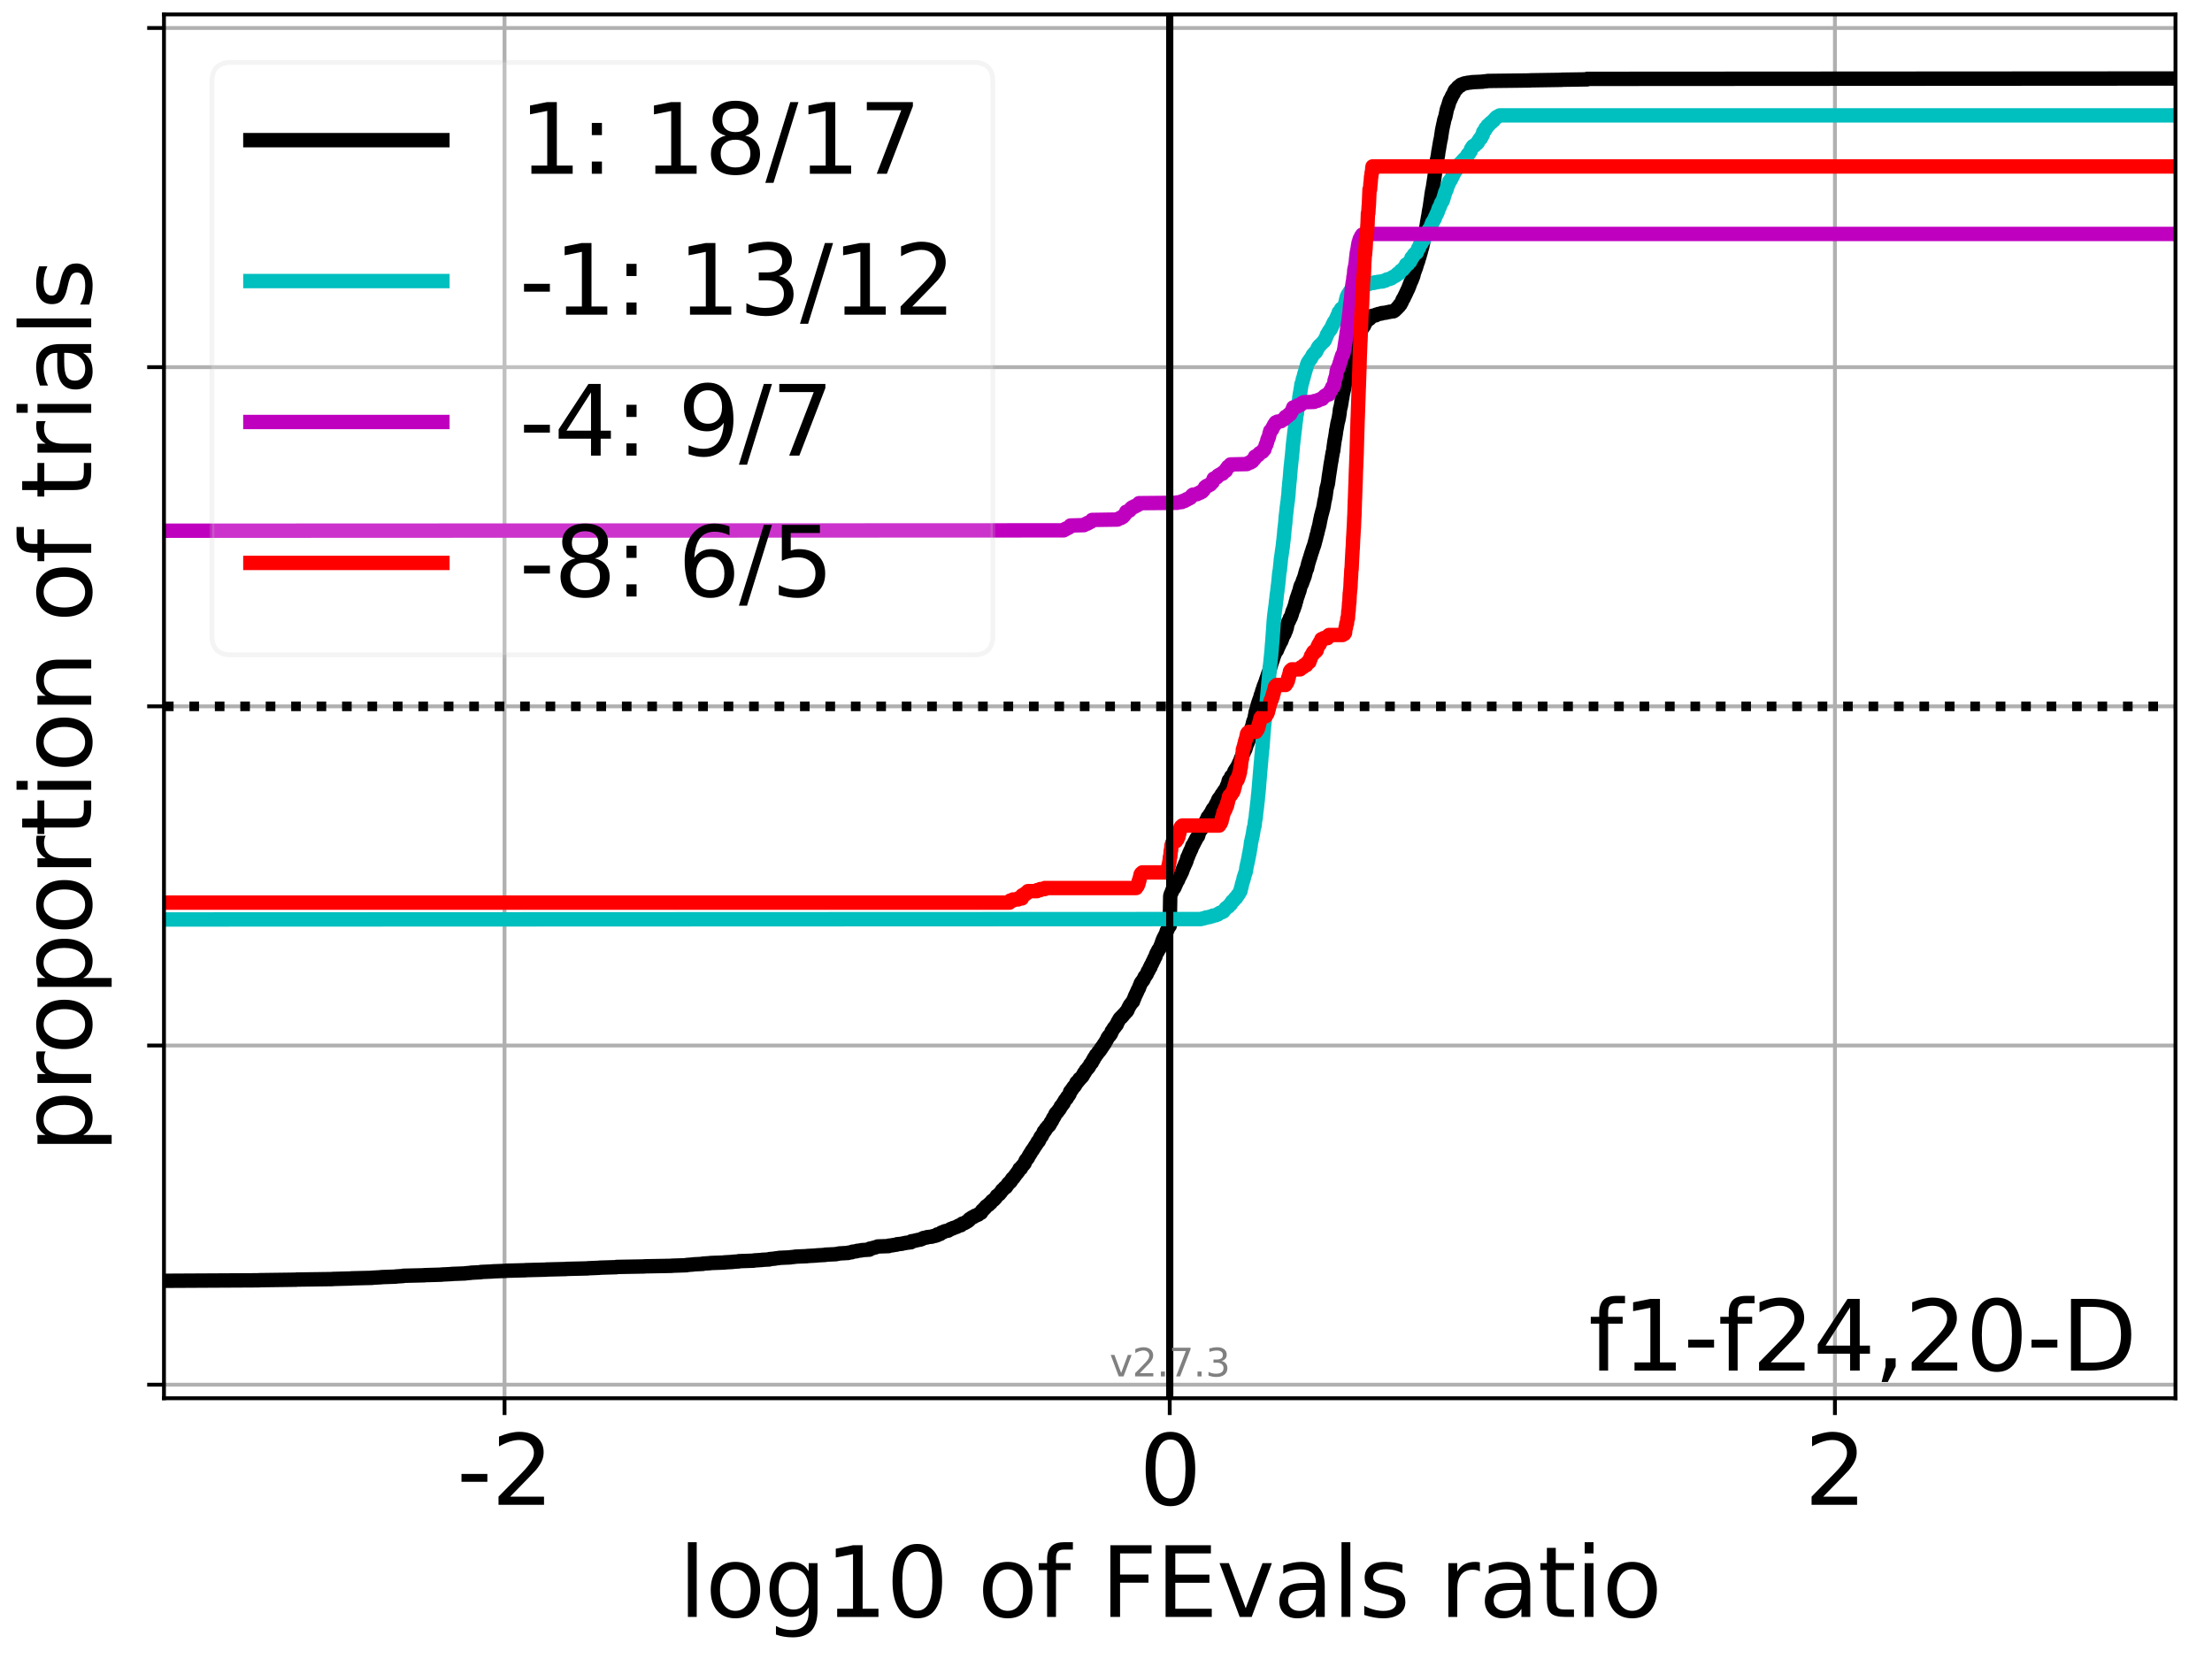 <?xml version="1.0" encoding="utf-8" standalone="no"?>
<!DOCTYPE svg PUBLIC "-//W3C//DTD SVG 1.1//EN"
  "http://www.w3.org/Graphics/SVG/1.1/DTD/svg11.dtd">
<svg xmlns:xlink="http://www.w3.org/1999/xlink" width="460.8pt" height="345.6pt" viewBox="0 0 460.8 345.6" xmlns="http://www.w3.org/2000/svg" version="1.1">
 <defs>
  <style type="text/css">*{stroke-linejoin: round; stroke-linecap: butt}</style>
 </defs>
 <g id="figure_1">
  <g id="patch_1">
   <path d="M 0 345.6 
L 460.8 345.6 
L 460.8 0 
L 0 0 
z
" style="fill: #ffffff"/>
  </g>
  <g id="axes_1">
   <g id="patch_2">
    <path d="M 34.16 291.28 
L 453.192 291.28 
L 453.192 3 
L 34.16 3 
z
" style="fill: #ffffff"/>
   </g>
   <g id="matplotlib.axis_1">
    <g id="xtick_1">
     <g id="line2d_1">
      <path d="M 105.105 291.28 
L 105.105 3 
" clip-path="url(#p9cc6914e92)" style="fill: none; stroke: #b0b0b0; stroke-width: 0.8; stroke-linecap: square"/>
     </g>
     <g id="line2d_2">
      <defs>
       <path id="mc71045c181" d="M 0 0 
L 0 3.5 
" style="stroke: #000000; stroke-width: 0.8"/>
      </defs>
      <g>
       <use xlink:href="#mc71045c181" x="105.105" y="291.28" style="stroke: #000000; stroke-width: 0.8"/>
      </g>
     </g>
     <g id="text_1">
      <!-- -2 -->
      <g transform="translate(95.134 313.477) scale(0.2 -0.2)">
       <defs>
        <path id="DejaVuSans-2d" d="M 313 2009 
L 1997 2009 
L 1997 1497 
L 313 1497 
L 313 2009 
z
" transform="scale(0.016)"/>
        <path id="DejaVuSans-32" d="M 1228 531 
L 3431 531 
L 3431 0 
L 469 0 
L 469 531 
Q 828 903 1448 1529 
Q 2069 2156 2228 2338 
Q 2531 2678 2651 2914 
Q 2772 3150 2772 3378 
Q 2772 3750 2511 3984 
Q 2250 4219 1831 4219 
Q 1534 4219 1204 4116 
Q 875 4013 500 3803 
L 500 4441 
Q 881 4594 1212 4672 
Q 1544 4750 1819 4750 
Q 2544 4750 2975 4387 
Q 3406 4025 3406 3419 
Q 3406 3131 3298 2873 
Q 3191 2616 2906 2266 
Q 2828 2175 2409 1742 
Q 1991 1309 1228 531 
z
" transform="scale(0.016)"/>
       </defs>
       <use xlink:href="#DejaVuSans-2d"/>
       <use xlink:href="#DejaVuSans-32" transform="translate(36.084 0)"/>
      </g>
     </g>
    </g>
    <g id="xtick_2">
     <g id="line2d_3">
      <path d="M 243.676 291.28 
L 243.676 3 
" clip-path="url(#p9cc6914e92)" style="fill: none; stroke: #b0b0b0; stroke-width: 0.8; stroke-linecap: square"/>
     </g>
     <g id="line2d_4">
      <g>
       <use xlink:href="#mc71045c181" x="243.676" y="291.28" style="stroke: #000000; stroke-width: 0.8"/>
      </g>
     </g>
     <g id="text_2">
      <!-- 0 -->
      <g transform="translate(237.314 313.477) scale(0.2 -0.2)">
       <defs>
        <path id="DejaVuSans-30" d="M 2034 4250 
Q 1547 4250 1301 3770 
Q 1056 3291 1056 2328 
Q 1056 1369 1301 889 
Q 1547 409 2034 409 
Q 2525 409 2770 889 
Q 3016 1369 3016 2328 
Q 3016 3291 2770 3770 
Q 2525 4250 2034 4250 
z
M 2034 4750 
Q 2819 4750 3233 4129 
Q 3647 3509 3647 2328 
Q 3647 1150 3233 529 
Q 2819 -91 2034 -91 
Q 1250 -91 836 529 
Q 422 1150 422 2328 
Q 422 3509 836 4129 
Q 1250 4750 2034 4750 
z
" transform="scale(0.016)"/>
       </defs>
       <use xlink:href="#DejaVuSans-30"/>
      </g>
     </g>
    </g>
    <g id="xtick_3">
     <g id="line2d_5">
      <path d="M 382.247 291.28 
L 382.247 3 
" clip-path="url(#p9cc6914e92)" style="fill: none; stroke: #b0b0b0; stroke-width: 0.8; stroke-linecap: square"/>
     </g>
     <g id="line2d_6">
      <g>
       <use xlink:href="#mc71045c181" x="382.247" y="291.28" style="stroke: #000000; stroke-width: 0.8"/>
      </g>
     </g>
     <g id="text_3">
      <!-- 2 -->
      <g transform="translate(375.885 313.477) scale(0.2 -0.2)">
       <use xlink:href="#DejaVuSans-32"/>
      </g>
     </g>
    </g>
    <g id="text_4">
     <!-- log10 of FEvals ratio -->
     <g transform="translate(141.371 336.833) scale(0.2 -0.2)">
      <defs>
       <path id="DejaVuSans-6c" d="M 603 4863 
L 1178 4863 
L 1178 0 
L 603 0 
L 603 4863 
z
" transform="scale(0.016)"/>
       <path id="DejaVuSans-6f" d="M 1959 3097 
Q 1497 3097 1228 2736 
Q 959 2375 959 1747 
Q 959 1119 1226 758 
Q 1494 397 1959 397 
Q 2419 397 2687 759 
Q 2956 1122 2956 1747 
Q 2956 2369 2687 2733 
Q 2419 3097 1959 3097 
z
M 1959 3584 
Q 2709 3584 3137 3096 
Q 3566 2609 3566 1747 
Q 3566 888 3137 398 
Q 2709 -91 1959 -91 
Q 1206 -91 779 398 
Q 353 888 353 1747 
Q 353 2609 779 3096 
Q 1206 3584 1959 3584 
z
" transform="scale(0.016)"/>
       <path id="DejaVuSans-67" d="M 2906 1791 
Q 2906 2416 2648 2759 
Q 2391 3103 1925 3103 
Q 1463 3103 1205 2759 
Q 947 2416 947 1791 
Q 947 1169 1205 825 
Q 1463 481 1925 481 
Q 2391 481 2648 825 
Q 2906 1169 2906 1791 
z
M 3481 434 
Q 3481 -459 3084 -895 
Q 2688 -1331 1869 -1331 
Q 1566 -1331 1297 -1286 
Q 1028 -1241 775 -1147 
L 775 -588 
Q 1028 -725 1275 -790 
Q 1522 -856 1778 -856 
Q 2344 -856 2625 -561 
Q 2906 -266 2906 331 
L 2906 616 
Q 2728 306 2450 153 
Q 2172 0 1784 0 
Q 1141 0 747 490 
Q 353 981 353 1791 
Q 353 2603 747 3093 
Q 1141 3584 1784 3584 
Q 2172 3584 2450 3431 
Q 2728 3278 2906 2969 
L 2906 3500 
L 3481 3500 
L 3481 434 
z
" transform="scale(0.016)"/>
       <path id="DejaVuSans-31" d="M 794 531 
L 1825 531 
L 1825 4091 
L 703 3866 
L 703 4441 
L 1819 4666 
L 2450 4666 
L 2450 531 
L 3481 531 
L 3481 0 
L 794 0 
L 794 531 
z
" transform="scale(0.016)"/>
       <path id="DejaVuSans-20" transform="scale(0.016)"/>
       <path id="DejaVuSans-66" d="M 2375 4863 
L 2375 4384 
L 1825 4384 
Q 1516 4384 1395 4259 
Q 1275 4134 1275 3809 
L 1275 3500 
L 2222 3500 
L 2222 3053 
L 1275 3053 
L 1275 0 
L 697 0 
L 697 3053 
L 147 3053 
L 147 3500 
L 697 3500 
L 697 3744 
Q 697 4328 969 4595 
Q 1241 4863 1831 4863 
L 2375 4863 
z
" transform="scale(0.016)"/>
       <path id="DejaVuSans-46" d="M 628 4666 
L 3309 4666 
L 3309 4134 
L 1259 4134 
L 1259 2759 
L 3109 2759 
L 3109 2228 
L 1259 2228 
L 1259 0 
L 628 0 
L 628 4666 
z
" transform="scale(0.016)"/>
       <path id="DejaVuSans-45" d="M 628 4666 
L 3578 4666 
L 3578 4134 
L 1259 4134 
L 1259 2753 
L 3481 2753 
L 3481 2222 
L 1259 2222 
L 1259 531 
L 3634 531 
L 3634 0 
L 628 0 
L 628 4666 
z
" transform="scale(0.016)"/>
       <path id="DejaVuSans-76" d="M 191 3500 
L 800 3500 
L 1894 563 
L 2988 3500 
L 3597 3500 
L 2284 0 
L 1503 0 
L 191 3500 
z
" transform="scale(0.016)"/>
       <path id="DejaVuSans-61" d="M 2194 1759 
Q 1497 1759 1228 1600 
Q 959 1441 959 1056 
Q 959 750 1161 570 
Q 1363 391 1709 391 
Q 2188 391 2477 730 
Q 2766 1069 2766 1631 
L 2766 1759 
L 2194 1759 
z
M 3341 1997 
L 3341 0 
L 2766 0 
L 2766 531 
Q 2569 213 2275 61 
Q 1981 -91 1556 -91 
Q 1019 -91 701 211 
Q 384 513 384 1019 
Q 384 1609 779 1909 
Q 1175 2209 1959 2209 
L 2766 2209 
L 2766 2266 
Q 2766 2663 2505 2880 
Q 2244 3097 1772 3097 
Q 1472 3097 1187 3025 
Q 903 2953 641 2809 
L 641 3341 
Q 956 3463 1253 3523 
Q 1550 3584 1831 3584 
Q 2591 3584 2966 3190 
Q 3341 2797 3341 1997 
z
" transform="scale(0.016)"/>
       <path id="DejaVuSans-73" d="M 2834 3397 
L 2834 2853 
Q 2591 2978 2328 3040 
Q 2066 3103 1784 3103 
Q 1356 3103 1142 2972 
Q 928 2841 928 2578 
Q 928 2378 1081 2264 
Q 1234 2150 1697 2047 
L 1894 2003 
Q 2506 1872 2764 1633 
Q 3022 1394 3022 966 
Q 3022 478 2636 193 
Q 2250 -91 1575 -91 
Q 1294 -91 989 -36 
Q 684 19 347 128 
L 347 722 
Q 666 556 975 473 
Q 1284 391 1588 391 
Q 1994 391 2212 530 
Q 2431 669 2431 922 
Q 2431 1156 2273 1281 
Q 2116 1406 1581 1522 
L 1381 1569 
Q 847 1681 609 1914 
Q 372 2147 372 2553 
Q 372 3047 722 3315 
Q 1072 3584 1716 3584 
Q 2034 3584 2315 3537 
Q 2597 3491 2834 3397 
z
" transform="scale(0.016)"/>
       <path id="DejaVuSans-72" d="M 2631 2963 
Q 2534 3019 2420 3045 
Q 2306 3072 2169 3072 
Q 1681 3072 1420 2755 
Q 1159 2438 1159 1844 
L 1159 0 
L 581 0 
L 581 3500 
L 1159 3500 
L 1159 2956 
Q 1341 3275 1631 3429 
Q 1922 3584 2338 3584 
Q 2397 3584 2469 3576 
Q 2541 3569 2628 3553 
L 2631 2963 
z
" transform="scale(0.016)"/>
       <path id="DejaVuSans-74" d="M 1172 4494 
L 1172 3500 
L 2356 3500 
L 2356 3053 
L 1172 3053 
L 1172 1153 
Q 1172 725 1289 603 
Q 1406 481 1766 481 
L 2356 481 
L 2356 0 
L 1766 0 
Q 1100 0 847 248 
Q 594 497 594 1153 
L 594 3053 
L 172 3053 
L 172 3500 
L 594 3500 
L 594 4494 
L 1172 4494 
z
" transform="scale(0.016)"/>
       <path id="DejaVuSans-69" d="M 603 3500 
L 1178 3500 
L 1178 0 
L 603 0 
L 603 3500 
z
M 603 4863 
L 1178 4863 
L 1178 4134 
L 603 4134 
L 603 4863 
z
" transform="scale(0.016)"/>
      </defs>
      <use xlink:href="#DejaVuSans-6c"/>
      <use xlink:href="#DejaVuSans-6f" transform="translate(27.783 0)"/>
      <use xlink:href="#DejaVuSans-67" transform="translate(88.965 0)"/>
      <use xlink:href="#DejaVuSans-31" transform="translate(152.441 0)"/>
      <use xlink:href="#DejaVuSans-30" transform="translate(216.064 0)"/>
      <use xlink:href="#DejaVuSans-20" transform="translate(279.688 0)"/>
      <use xlink:href="#DejaVuSans-6f" transform="translate(311.475 0)"/>
      <use xlink:href="#DejaVuSans-66" transform="translate(372.656 0)"/>
      <use xlink:href="#DejaVuSans-20" transform="translate(407.861 0)"/>
      <use xlink:href="#DejaVuSans-46" transform="translate(439.648 0)"/>
      <use xlink:href="#DejaVuSans-45" transform="translate(497.168 0)"/>
      <use xlink:href="#DejaVuSans-76" transform="translate(560.352 0)"/>
      <use xlink:href="#DejaVuSans-61" transform="translate(619.531 0)"/>
      <use xlink:href="#DejaVuSans-6c" transform="translate(680.811 0)"/>
      <use xlink:href="#DejaVuSans-73" transform="translate(708.594 0)"/>
      <use xlink:href="#DejaVuSans-20" transform="translate(760.693 0)"/>
      <use xlink:href="#DejaVuSans-72" transform="translate(792.48 0)"/>
      <use xlink:href="#DejaVuSans-61" transform="translate(833.594 0)"/>
      <use xlink:href="#DejaVuSans-74" transform="translate(894.873 0)"/>
      <use xlink:href="#DejaVuSans-69" transform="translate(934.082 0)"/>
      <use xlink:href="#DejaVuSans-6f" transform="translate(961.865 0)"/>
     </g>
    </g>
   </g>
   <g id="matplotlib.axis_2">
    <g id="ytick_1">
     <g id="line2d_7">
      <path d="M 34.16 288.454 
L 453.192 288.454 
" clip-path="url(#p9cc6914e92)" style="fill: none; stroke: #b0b0b0; stroke-width: 0.8; stroke-linecap: square"/>
     </g>
     <g id="line2d_8">
      <defs>
       <path id="m254e7c3d00" d="M 0 0 
L -3.5 0 
" style="stroke: #000000; stroke-width: 0.8"/>
      </defs>
      <g>
       <use xlink:href="#m254e7c3d00" x="34.16" y="288.454" style="stroke: #000000; stroke-width: 0.8"/>
      </g>
     </g>
    </g>
    <g id="ytick_2">
     <g id="line2d_9">
      <path d="M 34.16 217.797 
L 453.192 217.797 
" clip-path="url(#p9cc6914e92)" style="fill: none; stroke: #b0b0b0; stroke-width: 0.8; stroke-linecap: square"/>
     </g>
     <g id="line2d_10">
      <g>
       <use xlink:href="#m254e7c3d00" x="34.16" y="217.797" style="stroke: #000000; stroke-width: 0.8"/>
      </g>
     </g>
    </g>
    <g id="ytick_3">
     <g id="line2d_11">
      <path d="M 34.16 147.14 
L 453.192 147.14 
" clip-path="url(#p9cc6914e92)" style="fill: none; stroke: #b0b0b0; stroke-width: 0.8; stroke-linecap: square"/>
     </g>
     <g id="line2d_12">
      <g>
       <use xlink:href="#m254e7c3d00" x="34.16" y="147.14" style="stroke: #000000; stroke-width: 0.8"/>
      </g>
     </g>
    </g>
    <g id="ytick_4">
     <g id="line2d_13">
      <path d="M 34.16 76.483 
L 453.192 76.483 
" clip-path="url(#p9cc6914e92)" style="fill: none; stroke: #b0b0b0; stroke-width: 0.8; stroke-linecap: square"/>
     </g>
     <g id="line2d_14">
      <g>
       <use xlink:href="#m254e7c3d00" x="34.16" y="76.483" style="stroke: #000000; stroke-width: 0.8"/>
      </g>
     </g>
    </g>
    <g id="ytick_5">
     <g id="line2d_15">
      <path d="M 34.16 5.826 
L 453.192 5.826 
" clip-path="url(#p9cc6914e92)" style="fill: none; stroke: #b0b0b0; stroke-width: 0.8; stroke-linecap: square"/>
     </g>
     <g id="line2d_16">
      <g>
       <use xlink:href="#m254e7c3d00" x="34.16" y="5.826" style="stroke: #000000; stroke-width: 0.8"/>
      </g>
     </g>
    </g>
    <g id="text_5">
     <!-- proportion of trials -->
     <g transform="translate(19.001 240.146) rotate(-90) scale(0.2 -0.2)">
      <defs>
       <path id="DejaVuSans-70" d="M 1159 525 
L 1159 -1331 
L 581 -1331 
L 581 3500 
L 1159 3500 
L 1159 2969 
Q 1341 3281 1617 3432 
Q 1894 3584 2278 3584 
Q 2916 3584 3314 3078 
Q 3713 2572 3713 1747 
Q 3713 922 3314 415 
Q 2916 -91 2278 -91 
Q 1894 -91 1617 61 
Q 1341 213 1159 525 
z
M 3116 1747 
Q 3116 2381 2855 2742 
Q 2594 3103 2138 3103 
Q 1681 3103 1420 2742 
Q 1159 2381 1159 1747 
Q 1159 1113 1420 752 
Q 1681 391 2138 391 
Q 2594 391 2855 752 
Q 3116 1113 3116 1747 
z
" transform="scale(0.016)"/>
       <path id="DejaVuSans-6e" d="M 3513 2113 
L 3513 0 
L 2938 0 
L 2938 2094 
Q 2938 2591 2744 2837 
Q 2550 3084 2163 3084 
Q 1697 3084 1428 2787 
Q 1159 2491 1159 1978 
L 1159 0 
L 581 0 
L 581 3500 
L 1159 3500 
L 1159 2956 
Q 1366 3272 1645 3428 
Q 1925 3584 2291 3584 
Q 2894 3584 3203 3211 
Q 3513 2838 3513 2113 
z
" transform="scale(0.016)"/>
      </defs>
      <use xlink:href="#DejaVuSans-70"/>
      <use xlink:href="#DejaVuSans-72" transform="translate(63.477 0)"/>
      <use xlink:href="#DejaVuSans-6f" transform="translate(102.34 0)"/>
      <use xlink:href="#DejaVuSans-70" transform="translate(163.521 0)"/>
      <use xlink:href="#DejaVuSans-6f" transform="translate(226.998 0)"/>
      <use xlink:href="#DejaVuSans-72" transform="translate(288.18 0)"/>
      <use xlink:href="#DejaVuSans-74" transform="translate(329.293 0)"/>
      <use xlink:href="#DejaVuSans-69" transform="translate(368.502 0)"/>
      <use xlink:href="#DejaVuSans-6f" transform="translate(396.285 0)"/>
      <use xlink:href="#DejaVuSans-6e" transform="translate(457.467 0)"/>
      <use xlink:href="#DejaVuSans-20" transform="translate(520.846 0)"/>
      <use xlink:href="#DejaVuSans-6f" transform="translate(552.633 0)"/>
      <use xlink:href="#DejaVuSans-66" transform="translate(613.814 0)"/>
      <use xlink:href="#DejaVuSans-20" transform="translate(649.02 0)"/>
      <use xlink:href="#DejaVuSans-74" transform="translate(680.807 0)"/>
      <use xlink:href="#DejaVuSans-72" transform="translate(720.016 0)"/>
      <use xlink:href="#DejaVuSans-69" transform="translate(761.129 0)"/>
      <use xlink:href="#DejaVuSans-61" transform="translate(788.912 0)"/>
      <use xlink:href="#DejaVuSans-6c" transform="translate(850.191 0)"/>
      <use xlink:href="#DejaVuSans-73" transform="translate(877.975 0)"/>
     </g>
    </g>
   </g>
   <g id="line2d_17">
    <path d="M 34.16 266.813 
L 53.918 266.711 
L 53.918 266.686 
L 61.732 266.583 
L 61.732 266.558 
L 69.27 266.456 
L 69.27 266.43 
L 73.206 266.328 
L 73.206 266.302 
L 77.533 266.2 
L 77.533 266.175 
L 79.413 266.072 
L 79.413 266.047 
L 82.423 265.945 
L 82.423 265.919 
L 83.998 265.817 
L 84.041 265.766 
L 88.38 265.664 
L 88.38 265.638 
L 91.982 265.536 
L 91.982 265.51 
L 94.102 265.408 
L 94.102 265.383 
L 96.903 265.28 
L 96.903 265.255 
L 98.12 265.153 
L 98.12 265.127 
L 100.161 265.025 
L 100.188 264.974 
L 102.604 264.872 
L 102.604 264.846 
L 105.407 264.744 
L 105.407 264.718 
L 109.493 264.616 
L 109.493 264.591 
L 113.761 264.488 
L 113.761 264.463 
L 117.935 264.361 
L 117.935 264.335 
L 122.398 264.233 
L 122.398 264.207 
L 124.864 264.105 
L 124.864 264.08 
L 128.389 263.977 
L 128.471 263.926 
L 134.22 263.824 
L 134.22 263.799 
L 139.944 263.696 
L 139.944 263.671 
L 143.04 263.569 
L 143.053 263.518 
L 144.429 263.415 
L 144.429 263.39 
L 146.42 263.288 
L 146.42 263.236 
L 147.991 263.134 
L 147.991 263.109 
L 150.855 263.007 
L 150.855 262.981 
L 152.664 262.879 
L 152.664 262.853 
L 153.912 262.777 
L 153.912 262.751 
L 153.912 262.725 
L 157.004 262.623 
L 157.11 262.572 
L 158.75 262.47 
L 158.75 262.444 
L 160.248 262.368 
L 160.248 262.342 
L 160.313 262.291 
L 161.45 262.189 
L 161.45 262.163 
L 162.328 262.061 
L 162.328 262.036 
L 164.653 261.933 
L 164.653 261.908 
L 165.669 261.806 
L 165.669 261.78 
L 168.128 261.678 
L 168.128 261.652 
L 170.054 261.55 
L 170.054 261.525 
L 171.916 261.422 
L 171.916 261.371 
L 174.141 261.269 
L 174.141 261.244 
L 174.823 261.141 
L 174.823 261.116 
L 176.69 261.014 
L 176.702 260.963 
L 177.461 260.86 
L 177.561 260.758 
L 178.438 260.656 
L 178.531 260.579 
L 179.458 260.477 
L 179.478 260.426 
L 181.105 260.324 
L 181.178 260.119 
L 181.788 260.017 
L 181.844 259.966 
L 182.343 259.864 
L 182.41 259.813 
L 182.778 259.711 
L 182.846 259.66 
L 185.123 259.583 
L 185.123 259.557 
L 185.123 259.506 
L 186.026 259.404 
L 186.026 259.379 
L 186.799 259.276 
L 186.863 259.2 
L 187.894 259.097 
L 187.998 259.046 
L 188.62 258.944 
L 188.62 258.919 
L 189.512 258.816 
L 189.512 258.791 
L 189.761 258.791 
L 189.761 258.689 
L 189.856 258.586 
L 190.543 258.484 
L 190.543 258.459 
L 191.061 258.357 
L 191.061 258.331 
L 191.726 258.229 
L 191.726 258.203 
L 192.064 258.101 
L 192.098 258.024 
L 192.379 257.922 
L 192.379 257.897 
L 193.054 257.794 
L 193.118 257.718 
L 194.152 257.616 
L 194.256 257.539 
L 194.863 257.437 
L 194.944 257.36 
L 195.247 257.309 
L 195.247 257.258 
L 195.247 257.156 
L 195.867 257.054 
L 195.973 256.951 
L 196.08 256.849 
L 196.111 256.772 
L 196.531 256.67 
L 196.556 256.594 
L 196.887 256.491 
L 196.887 256.466 
L 197.513 256.364 
L 197.546 256.313 
L 197.772 256.21 
L 197.772 256.185 
L 197.997 256.083 
L 198.012 256.032 
L 198.418 255.929 
L 198.527 255.827 
L 198.903 255.725 
L 198.99 255.674 
L 199.324 255.572 
L 199.43 255.495 
L 199.642 255.393 
L 199.674 255.342 
L 200.164 255.24 
L 200.238 255.086 
L 200.363 254.984 
L 200.466 254.907 
L 200.919 254.805 
L 200.933 254.754 
L 201.203 254.652 
L 201.299 254.524 
L 201.592 254.422 
L 201.643 254.294 
L 201.889 254.192 
L 201.962 253.962 
L 202.216 253.86 
L 202.297 253.758 
L 202.48 253.655 
L 202.499 253.604 
L 202.827 253.502 
L 202.859 253.425 
L 203.109 253.323 
L 203.113 253.272 
L 203.458 253.17 
L 203.52 253.119 
L 203.807 253.017 
L 203.884 252.889 
L 204.091 252.787 
L 204.135 252.736 
L 204.387 252.633 
L 204.47 252.48 
L 204.516 252.378 
L 204.596 252.174 
L 204.79 252.071 
L 204.865 251.944 
L 204.999 251.841 
L 205.019 251.765 
L 205.193 251.663 
L 205.286 251.509 
L 205.35 251.407 
L 205.424 251.305 
L 205.646 251.203 
L 205.745 251.075 
L 205.973 250.973 
L 206.057 250.819 
L 206.183 250.717 
L 206.183 250.692 
L 206.39 250.59 
L 206.483 250.436 
L 206.564 250.334 
L 206.633 250.206 
L 206.756 250.104 
L 206.835 250.053 
L 207.032 249.951 
L 207.081 249.874 
L 207.189 249.772 
L 207.3 249.67 
L 207.398 249.568 
L 207.506 249.389 
L 207.584 249.286 
L 207.651 249.133 
L 207.827 249.031 
L 207.935 248.929 
L 208.076 248.827 
L 208.187 248.75 
L 208.243 248.648 
L 208.353 248.494 
L 208.484 248.392 
L 208.576 248.213 
L 208.676 248.111 
L 208.756 247.932 
L 208.942 247.83 
L 209.049 247.677 
L 209.162 247.575 
L 209.271 247.421 
L 209.541 247.319 
L 209.618 247.217 
L 209.703 247.115 
L 209.805 246.885 
L 209.929 246.783 
L 210.014 246.578 
L 210.164 246.476 
L 210.248 246.348 
L 210.451 246.246 
L 210.543 246.118 
L 210.618 246.042 
L 210.618 246.016 
L 210.689 245.812 
L 210.772 245.71 
L 210.878 245.531 
L 211.074 245.429 
L 211.185 245.301 
L 211.249 245.199 
L 211.321 245.071 
L 211.394 244.969 
L 211.488 244.866 
L 211.57 244.764 
L 211.644 244.611 
L 211.74 244.509 
L 211.842 244.432 
L 211.917 244.33 
L 211.997 244.151 
L 212.131 244.049 
L 212.201 243.896 
L 212.274 243.793 
L 212.372 243.512 
L 212.678 243.41 
L 212.785 243.104 
L 212.889 243.001 
L 212.985 242.874 
L 213.071 242.771 
L 213.168 242.695 
L 213.25 242.593 
L 213.356 242.439 
L 213.451 242.337 
L 213.554 242.005 
L 213.612 241.903 
L 213.702 241.698 
L 213.778 241.596 
L 213.873 241.494 
L 214 241.392 
L 214.081 241.238 
L 214.162 241.162 
L 214.162 241.136 
L 214.264 240.906 
L 214.328 240.804 
L 214.435 240.6 
L 214.541 240.498 
L 214.651 240.242 
L 214.758 240.14 
L 214.86 239.91 
L 214.927 239.808 
L 215.037 239.629 
L 215.166 239.527 
L 215.272 239.297 
L 215.364 239.194 
L 215.468 239.016 
L 215.554 238.913 
L 215.641 238.735 
L 215.707 238.632 
L 215.803 238.53 
L 215.876 238.428 
L 215.986 238.198 
L 216.095 238.096 
L 216.18 237.84 
L 216.385 237.738 
L 216.495 237.508 
L 216.558 237.406 
L 216.665 237.048 
L 216.732 236.946 
L 216.814 236.793 
L 217.002 236.691 
L 217.108 236.41 
L 217.18 236.307 
L 217.288 236.129 
L 217.343 236.026 
L 217.453 235.72 
L 217.636 235.618 
L 217.742 235.464 
L 217.804 235.362 
L 217.903 235.107 
L 218.016 235.004 
L 218.123 234.902 
L 218.213 234.8 
L 218.311 234.621 
L 218.449 234.519 
L 218.551 234.468 
L 218.623 234.366 
L 218.733 234.136 
L 218.801 234.059 
L 218.801 234.034 
L 218.906 233.778 
L 219.017 233.676 
L 219.125 233.523 
L 219.185 233.42 
L 219.286 233.165 
L 219.327 233.063 
L 219.402 232.909 
L 219.52 232.807 
L 219.625 232.603 
L 219.695 232.501 
L 219.793 232.245 
L 219.839 232.143 
L 219.919 231.964 
L 220.008 231.862 
L 220.106 231.785 
L 220.251 231.683 
L 220.352 231.479 
L 220.47 231.376 
L 220.564 231.198 
L 220.7 231.095 
L 220.804 230.891 
L 220.885 230.789 
L 220.983 230.482 
L 221.133 230.38 
L 221.23 230.227 
L 221.338 230.124 
L 221.412 229.92 
L 221.563 229.818 
L 221.668 229.511 
L 221.749 229.409 
L 221.846 229.205 
L 221.972 229.102 
L 222.072 228.924 
L 222.225 228.821 
L 222.313 228.54 
L 222.436 228.438 
L 222.521 228.31 
L 222.62 228.208 
L 222.719 228.004 
L 222.814 227.902 
L 222.921 227.442 
L 222.99 227.34 
L 223.068 227.263 
L 223.19 227.161 
L 223.288 226.956 
L 223.396 226.854 
L 223.489 226.65 
L 223.581 226.548 
L 223.667 226.42 
L 223.822 226.318 
L 223.928 226.164 
L 223.996 226.062 
L 224.091 225.858 
L 224.15 225.756 
L 224.246 225.5 
L 224.461 225.398 
L 224.561 225.193 
L 224.666 225.091 
L 224.732 225.04 
L 224.839 224.938 
L 224.877 224.759 
L 225.073 224.657 
L 225.18 224.529 
L 225.306 224.427 
L 225.406 224.299 
L 225.504 224.197 
L 225.609 223.916 
L 225.722 223.814 
L 225.824 223.533 
L 225.968 223.431 
L 226.071 223.226 
L 226.133 223.124 
L 226.232 222.92 
L 226.363 222.817 
L 226.468 222.69 
L 226.575 222.587 
L 226.666 222.409 
L 226.812 222.306 
L 226.922 222.076 
L 227.003 221.974 
L 227.113 221.719 
L 227.225 221.616 
L 227.335 221.463 
L 227.457 221.361 
L 227.517 221.157 
L 227.603 221.054 
L 227.691 220.824 
L 227.821 220.722 
L 227.903 220.441 
L 227.983 220.339 
L 228.087 220.186 
L 228.194 220.084 
L 228.305 219.802 
L 228.451 219.7 
L 228.543 219.573 
L 228.624 219.47 
L 228.695 219.343 
L 228.757 219.24 
L 228.844 219.113 
L 228.996 219.01 
L 229.1 218.857 
L 229.197 218.755 
L 229.292 218.499 
L 229.437 218.397 
L 229.543 218.142 
L 229.669 218.04 
L 229.774 217.861 
L 229.864 217.759 
L 229.961 217.529 
L 230.102 217.426 
L 230.2 217.196 
L 230.278 217.094 
L 230.383 216.89 
L 230.468 216.788 
L 230.559 216.583 
L 230.634 216.481 
L 230.744 216.174 
L 230.844 216.072 
L 230.953 215.868 
L 231.136 215.766 
L 231.238 215.587 
L 231.343 215.485 
L 231.436 215.28 
L 231.475 215.255 
L 231.475 215.178 
L 231.585 214.846 
L 231.695 214.744 
L 231.803 214.59 
L 231.835 214.488 
L 231.922 214.36 
L 231.991 214.258 
L 232.055 214.131 
L 232.196 214.028 
L 232.305 213.824 
L 232.417 213.722 
L 232.489 213.568 
L 232.624 213.466 
L 232.732 213.211 
L 232.759 213.109 
L 232.85 212.879 
L 232.952 212.776 
L 233.058 212.546 
L 233.118 212.444 
L 233.229 212.24 
L 233.316 212.138 
L 233.424 212.01 
L 233.647 211.908 
L 233.724 211.703 
L 233.915 211.601 
L 234.017 211.397 
L 234.123 211.295 
L 234.205 211.218 
L 234.332 211.116 
L 234.427 210.988 
L 234.482 210.886 
L 234.572 210.784 
L 234.732 210.681 
L 234.803 210.554 
L 234.884 210.451 
L 234.983 210.145 
L 235.047 210.043 
L 235.151 209.813 
L 235.231 209.71 
L 235.323 209.506 
L 235.38 209.404 
L 235.485 209.251 
L 235.59 209.148 
L 235.698 208.97 
L 235.805 208.867 
L 235.889 208.74 
L 236.021 208.637 
L 236.12 208.305 
L 236.194 208.203 
L 236.291 207.922 
L 236.346 207.82 
L 236.45 207.488 
L 236.514 207.385 
L 236.614 207.181 
L 236.646 207.079 
L 236.756 206.9 
L 236.78 206.798 
L 236.888 206.619 
L 236.929 206.517 
L 237.027 206.236 
L 237.091 206.134 
L 237.196 205.98 
L 237.257 205.878 
L 237.356 205.546 
L 237.398 205.444 
L 237.503 205.214 
L 237.542 205.112 
L 237.638 204.831 
L 237.728 204.728 
L 237.817 204.549 
L 237.964 204.447 
L 238.071 204.217 
L 238.19 204.141 
L 238.19 204.115 
L 238.287 203.86 
L 238.373 203.757 
L 238.45 203.502 
L 238.533 203.4 
L 238.637 203.298 
L 238.72 203.195 
L 238.8 203.042 
L 238.886 202.94 
L 238.996 202.659 
L 239.039 202.557 
L 239.117 202.352 
L 239.238 202.25 
L 239.347 201.995 
L 239.415 201.892 
L 239.511 201.611 
L 239.643 201.509 
L 239.747 201.126 
L 239.825 201.024 
L 239.911 200.87 
L 239.985 200.768 
L 240.095 200.436 
L 240.163 200.334 
L 240.263 200.129 
L 240.339 200.027 
L 240.431 199.721 
L 240.508 199.618 
L 240.614 199.414 
L 240.689 199.312 
L 240.794 198.929 
L 240.837 198.826 
L 240.94 198.596 
L 240.989 198.494 
L 241.086 198.341 
L 241.173 198.239 
L 241.275 197.932 
L 241.376 197.83 
L 241.484 197.702 
L 241.551 197.6 
L 241.657 197.319 
L 241.722 197.217 
L 241.829 196.91 
L 241.922 196.808 
L 242.021 196.399 
L 242.06 196.297 
L 242.168 195.965 
L 242.221 195.863 
L 242.321 195.607 
L 242.352 195.505 
L 242.454 195.326 
L 242.497 195.224 
L 242.607 195.071 
L 242.654 194.968 
L 242.749 194.739 
L 242.82 194.636 
L 242.931 194.381 
L 242.959 194.279 
L 243.062 193.921 
L 243.146 193.819 
L 243.256 193.563 
L 243.32 193.461 
L 243.395 193.18 
L 243.487 193.078 
L 243.571 192.95 
L 243.676 192.873 
L 243.676 192.848 
L 243.781 186.639 
L 243.815 186.537 
L 243.904 186.231 
L 243.949 186.128 
L 244.047 185.975 
L 244.089 185.873 
L 244.19 185.515 
L 244.281 185.413 
L 244.36 185.209 
L 244.524 185.106 
L 244.633 184.928 
L 244.703 184.825 
L 244.813 184.493 
L 244.887 184.391 
L 244.995 184.084 
L 245.07 183.982 
L 245.181 183.676 
L 245.234 183.573 
L 245.339 183.446 
L 245.415 183.343 
L 245.507 183.037 
L 245.579 182.935 
L 245.687 182.679 
L 245.752 182.577 
L 245.863 182.373 
L 245.913 182.27 
L 246.01 182.04 
L 246.07 181.938 
L 246.175 181.734 
L 246.228 181.632 
L 246.329 181.325 
L 246.367 181.223 
L 246.462 180.967 
L 246.504 180.865 
L 246.613 180.584 
L 246.683 180.482 
L 246.768 180.252 
L 246.815 180.15 
L 246.896 179.92 
L 246.984 179.818 
L 247.082 179.511 
L 247.151 179.409 
L 247.259 179 
L 247.284 178.898 
L 247.368 178.591 
L 247.478 178.489 
L 247.587 178.131 
L 247.644 178.029 
L 247.744 177.748 
L 247.826 177.646 
L 247.933 177.288 
L 247.998 177.186 
L 248.085 177.058 
L 248.15 176.956 
L 248.245 176.624 
L 248.297 176.522 
L 248.401 176.164 
L 248.532 176.062 
L 248.634 175.832 
L 248.711 175.73 
L 248.815 175.474 
L 248.861 175.372 
L 248.972 175.193 
L 249.025 175.091 
L 249.129 174.887 
L 249.17 174.784 
L 249.266 174.606 
L 249.373 174.503 
L 249.482 174.299 
L 249.571 174.197 
L 249.679 173.814 
L 249.729 173.711 
L 249.824 173.251 
L 249.889 173.149 
L 249.985 172.919 
L 250.213 172.817 
L 250.314 172.664 
L 250.382 172.562 
L 250.493 172.383 
L 250.538 172.281 
L 250.646 172.051 
L 250.736 171.948 
L 250.841 171.693 
L 250.941 171.591 
L 251.045 171.31 
L 251.162 171.208 
L 251.265 170.926 
L 251.339 170.824 
L 251.442 170.62 
L 251.508 170.518 
L 251.596 170.237 
L 251.777 170.134 
L 251.878 169.981 
L 251.936 169.879 
L 252.043 169.623 
L 252.144 169.521 
L 252.242 169.419 
L 252.276 169.317 
L 252.369 169.112 
L 252.442 169.01 
L 252.526 168.78 
L 252.605 168.678 
L 252.706 168.499 
L 252.793 168.397 
L 252.899 168.32 
L 252.993 168.218 
L 253.09 168.014 
L 253.162 167.912 
L 253.264 167.631 
L 253.348 167.528 
L 253.427 167.324 
L 253.503 167.222 
L 253.612 166.992 
L 253.675 166.89 
L 253.75 166.634 
L 253.807 166.532 
L 253.918 166.353 
L 254.079 166.251 
L 254.175 166.072 
L 254.235 165.97 
L 254.345 165.766 
L 254.419 165.663 
L 254.529 165.459 
L 254.704 165.357 
L 254.801 165.076 
L 254.872 164.973 
L 254.952 164.82 
L 255.055 164.718 
L 255.159 164.539 
L 255.257 164.437 
L 255.362 164.284 
L 255.448 164.181 
L 255.541 163.849 
L 255.59 163.747 
L 255.68 163.517 
L 255.758 163.415 
L 255.868 163.032 
L 255.877 163.006 
L 255.877 162.93 
L 255.985 162.572 
L 256.086 162.47 
L 256.195 162.291 
L 256.332 162.189 
L 256.442 161.856 
L 256.475 161.754 
L 256.575 161.678 
L 256.708 161.575 
L 256.811 161.371 
L 256.895 161.269 
L 256.993 161.064 
L 257.046 160.962 
L 257.157 160.656 
L 257.25 160.553 
L 257.345 160.375 
L 257.408 160.272 
L 257.501 160.094 
L 257.602 159.991 
L 257.704 159.813 
L 257.769 159.71 
L 257.871 159.48 
L 257.954 159.378 
L 258.054 159.097 
L 258.103 158.995 
L 258.21 158.791 
L 258.281 158.688 
L 258.365 158.407 
L 258.423 158.305 
L 258.527 157.947 
L 258.615 157.845 
L 258.718 157.641 
L 258.761 157.539 
L 258.87 157.206 
L 258.949 157.104 
L 259.057 156.849 
L 259.122 156.747 
L 259.232 156.44 
L 259.295 156.338 
L 259.395 156.159 
L 259.437 156.057 
L 259.539 155.699 
L 259.579 155.597 
L 259.673 155.239 
L 259.732 155.137 
L 259.805 154.907 
L 259.885 154.805 
L 259.986 154.473 
L 260.046 154.37 
L 260.155 153.859 
L 260.18 153.757 
L 260.279 153.349 
L 260.317 153.246 
L 260.425 152.838 
L 260.468 152.735 
L 260.565 152.25 
L 260.611 152.148 
L 260.72 151.611 
L 260.772 151.509 
L 260.878 151.151 
L 260.921 151.049 
L 261.028 150.538 
L 261.056 150.436 
L 261.155 150.129 
L 261.217 150.027 
L 261.312 149.772 
L 261.34 149.669 
L 261.449 149.031 
L 261.481 148.928 
L 261.59 148.29 
L 261.627 148.188 
L 261.729 147.881 
L 261.77 147.779 
L 261.875 147.395 
L 261.904 147.293 
L 262.009 146.782 
L 262.059 146.68 
L 262.169 146.297 
L 262.221 146.195 
L 262.33 145.837 
L 262.374 145.735 
L 262.48 145.479 
L 262.525 145.377 
L 262.633 144.866 
L 262.675 144.764 
L 262.774 144.534 
L 262.84 144.432 
L 262.937 143.921 
L 262.983 143.819 
L 263.093 143.512 
L 263.149 143.41 
L 263.248 142.975 
L 263.304 142.873 
L 263.407 142.618 
L 263.475 142.516 
L 263.559 142.209 
L 263.635 142.107 
L 263.734 141.698 
L 263.779 141.596 
L 263.876 141.289 
L 263.923 141.187 
L 264.027 140.88 
L 264.062 140.778 
L 264.172 140.395 
L 264.223 140.293 
L 264.332 140.012 
L 264.389 139.91 
L 264.484 139.552 
L 264.525 139.45 
L 264.619 138.939 
L 264.671 138.836 
L 264.775 138.479 
L 264.821 138.377 
L 264.932 137.968 
L 264.982 137.866 
L 265.083 137.533 
L 265.146 137.431 
L 265.244 136.997 
L 265.295 136.895 
L 265.404 136.614 
L 265.442 136.511 
L 265.532 136.23 
L 265.606 136.128 
L 265.71 135.873 
L 265.795 135.771 
L 265.898 135.592 
L 266.004 135.489 
L 266.092 135.183 
L 266.165 135.081 
L 266.24 134.8 
L 266.34 134.697 
L 266.417 134.391 
L 266.534 134.289 
L 266.63 133.982 
L 266.717 133.88 
L 266.811 133.701 
L 266.898 133.599 
L 267.001 133.292 
L 267.059 133.19 
L 267.154 132.858 
L 267.197 132.756 
L 267.3 132.475 
L 267.401 132.372 
L 267.512 132.168 
L 267.583 132.066 
L 267.667 131.785 
L 267.72 131.683 
L 267.804 131.427 
L 267.89 131.325 
L 267.979 130.891 
L 268.057 130.788 
L 268.16 130.175 
L 268.201 130.073 
L 268.302 129.741 
L 268.349 129.639 
L 268.393 129.485 
L 268.506 129.383 
L 268.592 129.179 
L 268.648 129.077 
L 268.724 128.744 
L 268.866 128.642 
L 268.971 128.31 
L 269.029 128.208 
L 269.138 127.85 
L 269.163 127.748 
L 269.261 127.365 
L 269.306 127.263 
L 269.406 127.084 
L 269.453 126.982 
L 269.556 126.649 
L 269.612 126.547 
L 269.698 126.241 
L 269.746 126.138 
L 269.856 125.755 
L 269.865 125.653 
L 269.964 125.295 
L 270.021 125.193 
L 270.126 124.657 
L 270.185 124.554 
L 270.284 124.222 
L 270.338 124.12 
L 270.441 123.788 
L 270.468 123.686 
L 270.574 123.379 
L 270.625 123.277 
L 270.734 122.919 
L 270.759 122.817 
L 270.859 122.383 
L 270.892 122.28 
L 271 121.948 
L 271.088 121.846 
L 271.199 121.591 
L 271.243 121.488 
L 271.35 121.182 
L 271.391 121.08 
L 271.495 120.722 
L 271.562 120.62 
L 271.669 120.339 
L 271.7 120.236 
L 271.803 119.955 
L 271.823 119.853 
L 271.931 119.419 
L 271.96 119.317 
L 272.069 118.933 
L 272.095 118.831 
L 272.201 118.55 
L 272.283 118.448 
L 272.391 117.911 
L 272.428 117.809 
L 272.53 117.324 
L 272.581 117.222 
L 272.686 116.838 
L 272.731 116.736 
L 272.831 116.353 
L 272.894 116.251 
L 273.004 115.816 
L 273.043 115.714 
L 273.147 115.382 
L 273.17 115.28 
L 273.269 114.973 
L 273.329 114.871 
L 273.424 114.513 
L 273.461 114.411 
L 273.565 114.054 
L 273.619 113.951 
L 273.73 113.645 
L 273.764 113.543 
L 273.874 113.134 
L 273.904 113.032 
L 274.003 112.623 
L 274.037 112.521 
L 274.139 112.163 
L 274.159 112.061 
L 274.269 111.575 
L 274.296 111.473 
L 274.406 111.115 
L 274.433 111.013 
L 274.533 110.528 
L 274.565 110.426 
L 274.666 109.991 
L 274.715 109.889 
L 274.824 109.404 
L 274.856 109.301 
L 274.967 108.663 
L 274.993 108.56 
L 275.089 108.075 
L 275.119 107.973 
L 275.22 107.462 
L 275.257 107.36 
L 275.363 106.925 
L 275.408 106.823 
L 275.509 106.338 
L 275.567 106.235 
L 275.678 105.724 
L 275.701 105.622 
L 275.812 105.009 
L 275.821 104.907 
L 275.928 104.268 
L 275.968 104.166 
L 276.068 103.706 
L 276.092 103.604 
L 276.202 102.888 
L 276.21 102.786 
L 276.32 101.994 
L 276.33 101.892 
L 276.441 101.432 
L 276.474 101.33 
L 276.577 100.947 
L 276.607 100.844 
L 276.712 100.155 
L 276.724 100.052 
L 276.833 99.184 
L 276.852 99.082 
L 276.963 98.366 
L 276.978 98.264 
L 277.089 97.574 
L 277.095 97.498 
L 277.095 97.472 
L 277.203 96.757 
L 277.22 96.68 
L 277.22 96.654 
L 277.328 96.041 
L 277.362 95.939 
L 277.469 95.147 
L 277.499 95.045 
L 277.609 94.406 
L 277.619 94.304 
L 277.727 93.921 
L 277.745 93.818 
L 277.854 92.873 
L 277.877 92.771 
L 277.987 91.953 
L 278.001 91.851 
L 278.1 91.34 
L 278.125 91.263 
L 278.125 91.238 
L 278.236 90.523 
L 278.262 90.42 
L 278.362 89.577 
L 278.402 89.475 
L 278.513 88.862 
L 278.529 88.76 
L 278.633 88.121 
L 278.67 88.019 
L 278.78 87.584 
L 278.807 87.482 
L 278.9 87.022 
L 278.922 86.92 
L 279.031 86.256 
L 279.046 86.154 
L 279.155 85.183 
L 279.192 85.081 
L 279.303 84.672 
L 279.325 84.57 
L 279.435 83.931 
L 279.454 83.829 
L 279.555 83.113 
L 279.597 83.011 
L 279.702 82.27 
L 279.725 82.168 
L 279.827 81.682 
L 279.853 81.58 
L 279.963 81.12 
L 279.999 81.018 
L 280.109 80.379 
L 280.129 80.277 
L 280.239 79.69 
L 280.262 79.587 
L 280.355 79.076 
L 280.401 78.974 
L 280.512 78.54 
L 280.539 78.438 
L 280.65 77.952 
L 280.671 77.85 
L 280.776 77.186 
L 280.829 77.084 
L 280.924 76.7 
L 280.946 76.598 
L 281.039 76.01 
L 281.073 75.908 
L 281.182 75.448 
L 281.215 75.346 
L 281.324 74.912 
L 281.331 74.81 
L 281.415 74.324 
L 281.485 74.222 
L 281.584 74.018 
L 281.62 73.915 
L 281.731 73.66 
L 281.738 73.583 
L 281.738 73.558 
L 281.845 73.047 
L 281.879 72.945 
L 281.988 72.587 
L 282.034 72.485 
L 282.144 72.076 
L 282.185 71.974 
L 282.294 71.616 
L 282.356 71.514 
L 282.463 71.079 
L 282.524 70.977 
L 282.629 70.798 
L 282.712 70.696 
L 282.822 70.262 
L 282.858 70.16 
L 282.96 69.802 
L 283.092 69.7 
L 283.199 69.419 
L 283.256 69.317 
L 283.36 69.035 
L 283.443 68.933 
L 283.546 68.754 
L 283.615 68.652 
L 283.675 68.473 
L 283.786 68.397 
L 283.786 68.371 
L 283.888 68.243 
L 283.939 68.167 
L 283.939 68.141 
L 284.03 67.988 
L 284.142 67.886 
L 284.245 67.656 
L 284.292 67.554 
L 284.393 67.349 
L 284.452 67.247 
L 284.55 67.068 
L 284.585 66.992 
L 284.585 66.966 
L 284.684 66.838 
L 284.842 66.736 
L 284.948 66.659 
L 285.093 66.557 
L 285.096 66.506 
L 285.324 66.404 
L 285.429 66.251 
L 285.575 66.148 
L 285.647 65.944 
L 285.782 65.842 
L 285.851 65.791 
L 286.585 65.689 
L 286.657 65.561 
L 287.086 65.459 
L 287.134 65.407 
L 287.812 65.305 
L 287.823 65.229 
L 288.744 65.126 
L 288.855 65.075 
L 289.451 64.973 
L 289.451 64.948 
L 290.305 64.845 
L 290.402 64.769 
L 290.566 64.667 
L 290.67 64.539 
L 290.825 64.437 
L 290.928 64.309 
L 291.004 64.207 
L 291.084 64.13 
L 291.214 64.028 
L 291.276 63.9 
L 291.437 63.798 
L 291.54 63.542 
L 291.72 63.44 
L 291.817 63.236 
L 291.886 63.134 
L 291.994 62.929 
L 292.047 62.827 
L 292.145 62.546 
L 292.181 62.444 
L 292.287 62.265 
L 292.394 62.163 
L 292.503 61.907 
L 292.552 61.805 
L 292.662 61.575 
L 292.727 61.473 
L 292.82 61.243 
L 292.892 61.141 
L 292.98 60.885 
L 293.045 60.783 
L 293.151 60.528 
L 293.204 60.425 
L 293.314 60.221 
L 293.376 60.119 
L 293.487 59.736 
L 293.565 59.633 
L 293.675 59.25 
L 293.736 59.148 
L 293.843 58.841 
L 293.9 58.739 
L 294.003 58.484 
L 294.077 58.381 
L 294.185 58.024 
L 294.237 57.921 
L 294.342 57.666 
L 294.393 57.564 
L 294.5 57.104 
L 294.531 57.002 
L 294.635 56.567 
L 294.712 56.465 
L 294.812 56.133 
L 294.877 56.031 
L 294.985 55.699 
L 295.025 55.597 
L 295.135 55.188 
L 295.162 55.086 
L 295.268 54.804 
L 295.292 54.702 
L 295.385 54.472 
L 295.429 54.37 
L 295.54 53.936 
L 295.557 53.834 
L 295.662 53.578 
L 295.697 53.476 
L 295.807 53.016 
L 295.854 52.914 
L 295.963 52.505 
L 295.996 52.403 
L 296.099 51.943 
L 296.151 51.841 
L 296.258 51.458 
L 296.289 51.355 
L 296.4 50.793 
L 296.429 50.691 
L 296.539 50.154 
L 296.556 50.052 
L 296.666 49.541 
L 296.701 49.439 
L 296.808 49.005 
L 296.823 48.903 
L 296.921 48.494 
L 296.948 48.392 
L 297.045 47.804 
L 297.075 47.702 
L 297.185 47.063 
L 297.206 46.961 
L 297.316 46.169 
L 297.347 46.067 
L 297.456 45.428 
L 297.47 45.326 
L 297.578 44.789 
L 297.593 44.687 
L 297.7 43.92 
L 297.726 43.818 
L 297.833 43.256 
L 297.855 43.154 
L 297.964 42.362 
L 297.983 42.26 
L 298.086 41.468 
L 298.115 41.365 
L 298.221 40.497 
L 298.242 40.395 
L 298.35 39.73 
L 298.371 39.628 
L 298.476 39.143 
L 298.501 39.04 
L 298.613 38.274 
L 298.632 38.172 
L 298.738 37.456 
L 298.767 37.354 
L 298.875 36.537 
L 298.893 36.434 
L 299.004 35.642 
L 299.015 35.54 
L 299.123 34.978 
L 299.146 34.876 
L 299.257 34.007 
L 299.273 33.905 
L 299.353 33.241 
L 299.402 33.139 
L 299.502 32.576 
L 299.535 32.474 
L 299.642 31.58 
L 299.671 31.478 
L 299.781 30.865 
L 299.798 30.762 
L 299.909 30.073 
L 299.929 29.97 
L 300.037 29.357 
L 300.062 29.255 
L 300.169 28.795 
L 300.184 28.719 
L 300.184 28.693 
L 300.295 27.901 
L 300.317 27.799 
L 300.413 27.109 
L 300.441 27.007 
L 300.547 26.47 
L 300.572 26.368 
L 300.683 25.831 
L 300.72 25.729 
L 300.826 25.167 
L 300.847 25.065 
L 300.951 24.707 
L 300.993 24.605 
L 301.103 24.273 
L 301.122 24.171 
L 301.231 23.634 
L 301.262 23.532 
L 301.372 22.944 
L 301.399 22.842 
L 301.493 22.536 
L 301.538 22.433 
L 301.641 22.152 
L 301.682 22.05 
L 301.791 21.667 
L 301.822 21.565 
L 301.906 21.258 
L 301.955 21.156 
L 302.043 20.875 
L 302.145 20.773 
L 302.247 20.492 
L 302.327 20.389 
L 302.433 20.134 
L 302.474 20.032 
L 302.562 19.853 
L 302.651 19.751 
L 302.74 19.572 
L 302.823 19.47 
L 302.918 19.163 
L 302.978 19.061 
L 303.086 18.831 
L 303.22 18.729 
L 303.276 18.627 
L 303.457 18.524 
L 303.562 18.345 
L 303.656 18.243 
L 303.7 18.167 
L 303.877 18.064 
L 303.946 17.962 
L 304.24 17.86 
L 304.321 17.656 
L 304.654 17.553 
L 304.654 17.528 
L 305.056 17.426 
L 305.056 17.375 
L 305.711 17.272 
L 305.711 17.247 
L 306.629 17.145 
L 306.629 17.119 
L 308.875 17.017 
L 308.875 16.991 
L 309.928 16.889 
L 309.928 16.864 
L 318.734 16.761 
L 318.734 16.736 
L 325.326 16.634 
L 325.326 16.608 
L 330.648 16.531 
L 330.648 16.506 
L 330.648 16.429 
L 453.192 16.353 
L 453.192 16.353 
" clip-path="url(#p9cc6914e92)" style="fill: none; stroke: #000000; stroke-width: 3; stroke-linecap: square"/>
   </g>
   <g id="line2d_18">
    <path clip-path="url(#p9cc6914e92)" style="fill: none; stroke: #000000; stroke-width: 3; stroke-linecap: square"/>
   </g>
   <g id="line2d_19">
    <path d="M 34.16 191.544 
L 250.154 191.461 
L 250.154 191.419 
L 250.694 191.335 
L 250.694 191.293 
L 251.15 191.209 
L 251.231 191.125 
L 251.953 191.041 
L 252.053 190.957 
L 252.539 190.873 
L 252.648 190.747 
L 253.301 190.663 
L 253.334 190.579 
L 253.716 190.495 
L 253.825 190.327 
L 254.007 190.243 
L 254.107 190.159 
L 254.478 190.076 
L 254.511 189.992 
L 254.828 189.908 
L 254.915 189.782 
L 254.996 189.698 
L 255.103 189.572 
L 255.184 189.488 
L 255.288 189.278 
L 255.4 189.194 
L 255.4 189.152 
L 255.612 189.068 
L 255.685 188.942 
L 255.923 188.858 
L 256.017 188.691 
L 256.132 188.607 
L 256.236 188.397 
L 256.442 188.313 
L 256.517 188.019 
L 256.598 187.935 
L 256.689 187.767 
L 256.894 187.683 
L 256.998 187.599 
L 257.031 187.515 
L 257.127 187.347 
L 257.253 187.264 
L 257.266 187.138 
L 257.511 187.054 
L 257.618 186.844 
L 257.672 186.76 
L 257.782 186.508 
L 257.939 186.424 
L 258.002 186.298 
L 258.075 186.214 
L 258.164 186.004 
L 258.237 185.92 
L 258.3 185.711 
L 258.419 185.627 
L 258.53 184.955 
L 258.604 184.871 
L 258.714 184.284 
L 258.725 184.2 
L 258.835 183.864 
L 258.86 183.78 
L 258.968 183.402 
L 259.018 183.318 
L 259.079 182.857 
L 259.162 182.773 
L 259.266 182.269 
L 259.31 182.185 
L 259.412 181.891 
L 259.441 181.807 
L 259.545 181.514 
L 259.557 181.43 
L 259.658 180.632 
L 259.696 180.548 
L 259.806 179.961 
L 259.844 179.877 
L 259.95 179.331 
L 259.977 179.247 
L 260.088 178.66 
L 260.118 178.576 
L 260.198 177.988 
L 260.256 177.904 
L 260.367 177.107 
L 260.399 177.023 
L 260.506 176.393 
L 260.521 176.309 
L 260.623 175.386 
L 260.679 175.302 
L 260.784 174.714 
L 260.808 174.63 
L 260.912 174.169 
L 260.938 174.085 
L 261.048 173.413 
L 261.064 173.329 
L 261.174 172.616 
L 261.193 172.532 
L 261.302 172.154 
L 261.34 172.07 
L 261.451 171.021 
L 261.469 170.937 
L 261.578 170.392 
L 261.593 170.308 
L 261.693 169.132 
L 261.724 169.048 
L 261.835 168.125 
L 261.845 168.041 
L 261.948 167.034 
L 261.978 166.95 
L 262.08 165.691 
L 262.111 165.607 
L 262.22 164.348 
L 262.238 164.264 
L 262.345 162.753 
L 262.364 162.669 
L 262.473 161.242 
L 262.481 161.158 
L 262.592 159.899 
L 262.6 159.815 
L 262.707 158.598 
L 262.717 158.514 
L 262.812 157.297 
L 262.846 157.213 
L 262.953 155.912 
L 262.971 155.828 
L 263.082 154.485 
L 263.087 154.401 
L 263.19 152.806 
L 263.206 152.722 
L 263.314 151.421 
L 263.324 151.337 
L 263.432 150.33 
L 263.445 150.246 
L 263.546 149.448 
L 263.563 149.364 
L 263.665 148.147 
L 263.682 148.063 
L 263.782 147.224 
L 263.803 147.14 
L 263.911 145.839 
L 263.923 145.755 
L 264.029 144.664 
L 264.041 144.58 
L 264.149 143.321 
L 264.155 143.237 
L 264.257 141.978 
L 264.279 141.894 
L 264.388 140.677 
L 264.399 140.593 
L 264.5 139.208 
L 264.525 139.124 
L 264.634 138.074 
L 264.645 137.99 
L 264.751 136.899 
L 264.766 136.815 
L 264.869 135.682 
L 264.887 135.598 
L 264.997 134.087 
L 265.013 134.003 
L 265.124 132.534 
L 265.128 132.45 
L 265.236 131.023 
L 265.241 130.939 
L 265.352 129.261 
L 265.365 129.219 
L 265.365 129.177 
L 265.474 128.002 
L 265.495 127.918 
L 265.604 127.036 
L 265.619 126.952 
L 265.727 126.155 
L 265.742 126.071 
L 265.837 125.064 
L 265.873 124.98 
L 265.977 123.888 
L 265.996 123.805 
L 266.104 123.049 
L 266.111 122.965 
L 266.214 122 
L 266.243 121.916 
L 266.353 120.867 
L 266.36 120.783 
L 266.469 119.608 
L 266.476 119.524 
L 266.569 118.894 
L 266.609 118.81 
L 266.716 117.677 
L 266.735 117.593 
L 266.84 116.418 
L 266.854 116.334 
L 266.965 115.62 
L 266.977 115.536 
L 267.086 114.739 
L 267.102 114.655 
L 267.212 113.9 
L 267.225 113.816 
L 267.325 112.808 
L 267.356 112.724 
L 267.459 111.591 
L 267.482 111.507 
L 267.59 110.164 
L 267.613 110.08 
L 267.72 109.157 
L 267.738 109.073 
L 267.849 107.604 
L 267.861 107.52 
L 267.962 106.681 
L 267.978 106.597 
L 268.086 105.506 
L 268.109 105.422 
L 268.215 104.582 
L 268.241 104.498 
L 268.346 103.407 
L 268.383 103.323 
L 268.483 101.728 
L 268.503 101.644 
L 268.601 100.427 
L 268.63 100.343 
L 268.74 99.084 
L 268.748 99 
L 268.859 97.573 
L 268.868 97.489 
L 268.978 96.524 
L 268.983 96.44 
L 269.094 95.349 
L 269.116 95.265 
L 269.223 94.09 
L 269.235 94.006 
L 269.345 92.663 
L 269.362 92.579 
L 269.469 91.529 
L 269.494 91.446 
L 269.6 90.438 
L 269.617 90.354 
L 269.72 89.431 
L 269.752 89.347 
L 269.86 88.13 
L 269.883 88.046 
L 269.99 87.248 
L 270.002 87.165 
L 270.098 86.283 
L 270.166 86.199 
L 270.271 85.066 
L 270.332 84.982 
L 270.429 84.143 
L 270.476 84.059 
L 270.573 83.555 
L 270.607 83.471 
L 270.712 82.506 
L 270.739 82.422 
L 270.806 81.918 
L 270.862 81.834 
L 270.964 80.995 
L 271.003 80.911 
L 271.114 80.03 
L 271.184 79.946 
L 271.27 79.61 
L 271.319 79.526 
L 271.412 78.938 
L 271.491 78.854 
L 271.602 78.393 
L 271.627 78.309 
L 271.707 77.931 
L 271.764 77.847 
L 271.863 77.427 
L 271.903 77.344 
L 272.01 76.966 
L 272.023 76.882 
L 272.093 76.63 
L 272.163 76.546 
L 272.268 76 
L 272.31 75.917 
L 272.413 75.623 
L 272.496 75.539 
L 272.587 75.329 
L 272.663 75.245 
L 272.753 75.119 
L 272.831 75.035 
L 272.878 74.909 
L 273.002 74.825 
L 273.113 74.657 
L 273.175 74.573 
L 273.268 74.322 
L 273.33 74.238 
L 273.424 74.028 
L 273.496 73.944 
L 273.496 73.902 
L 273.641 73.818 
L 273.655 73.734 
L 273.785 73.65 
L 273.858 73.482 
L 274.066 73.398 
L 274.17 73.23 
L 274.24 73.147 
L 274.334 72.895 
L 274.396 72.811 
L 274.468 72.559 
L 274.578 72.475 
L 274.646 72.265 
L 274.737 72.181 
L 274.844 72.013 
L 275.004 71.929 
L 275.025 71.845 
L 275.149 71.761 
L 275.24 71.636 
L 275.349 71.552 
L 275.417 71.468 
L 275.507 71.384 
L 275.618 71.216 
L 275.795 71.132 
L 275.882 70.922 
L 276.013 70.838 
L 276.115 70.46 
L 276.198 70.376 
L 276.278 70.125 
L 276.334 70.041 
L 276.434 69.705 
L 276.523 69.621 
L 276.633 69.369 
L 276.706 69.285 
L 276.811 69.075 
L 276.85 68.991 
L 276.943 68.908 
L 277.039 68.824 
L 277.095 68.656 
L 277.219 68.572 
L 277.322 68.278 
L 277.411 68.194 
L 277.52 67.9 
L 277.549 67.816 
L 277.655 67.564 
L 277.727 67.481 
L 277.823 67.229 
L 277.903 67.145 
L 278.008 66.935 
L 278.119 66.851 
L 278.219 66.599 
L 278.335 66.515 
L 278.424 66.179 
L 278.537 66.096 
L 278.621 65.718 
L 278.713 65.634 
L 278.819 65.34 
L 278.851 65.256 
L 278.893 65.046 
L 279.109 64.962 
L 279.195 64.752 
L 279.282 64.669 
L 279.384 64.333 
L 279.725 64.249 
L 279.811 64.081 
L 279.89 63.997 
L 279.99 63.829 
L 280.03 63.745 
L 280.134 63.493 
L 280.18 63.409 
L 280.286 62.99 
L 280.322 62.906 
L 280.432 62.318 
L 280.476 62.234 
L 280.555 61.857 
L 280.653 61.773 
L 280.743 61.437 
L 280.887 61.353 
L 280.97 61.101 
L 281.064 61.017 
L 281.171 60.765 
L 281.31 60.681 
L 281.394 60.471 
L 281.493 60.388 
L 281.582 60.22 
L 281.637 60.136 
L 281.711 60.01 
L 281.9 59.926 
L 281.956 59.842 
L 282.109 59.758 
L 282.183 59.632 
L 283.21 59.548 
L 283.258 59.464 
L 283.94 59.38 
L 283.94 59.338 
L 284.606 59.254 
L 284.606 59.212 
L 285.249 59.128 
L 285.35 59.003 
L 286.264 58.919 
L 286.322 58.835 
L 287.06 58.751 
L 287.06 58.709 
L 288.04 58.625 
L 288.095 58.541 
L 288.588 58.457 
L 288.68 58.331 
L 288.948 58.247 
L 288.948 58.205 
L 289.483 58.121 
L 289.564 58.037 
L 289.877 57.953 
L 289.877 57.911 
L 290.042 57.827 
L 290.089 57.743 
L 290.306 57.659 
L 290.398 57.576 
L 290.645 57.492 
L 290.684 57.408 
L 290.913 57.324 
L 291.003 57.156 
L 291.114 57.072 
L 291.114 57.03 
L 291.485 56.946 
L 291.595 56.694 
L 291.707 56.61 
L 291.808 56.4 
L 292.02 56.316 
L 292.059 56.233 
L 292.262 56.149 
L 292.35 55.981 
L 292.462 55.897 
L 292.572 55.687 
L 292.704 55.603 
L 292.809 55.435 
L 292.852 55.351 
L 292.918 55.099 
L 293.312 55.015 
L 293.4 54.806 
L 293.513 54.722 
L 293.56 54.596 
L 293.755 54.512 
L 293.848 54.218 
L 293.929 54.134 
L 294.029 53.714 
L 294.252 53.63 
L 294.353 53.421 
L 294.422 53.337 
L 294.498 53.085 
L 294.627 53.001 
L 294.637 52.917 
L 294.895 52.833 
L 294.943 52.707 
L 295.137 52.623 
L 295.227 52.329 
L 295.271 52.245 
L 295.377 51.868 
L 295.424 51.784 
L 295.424 51.742 
L 295.605 51.658 
L 295.711 51.238 
L 295.745 51.154 
L 295.832 50.902 
L 296.022 50.818 
L 296.111 50.692 
L 296.153 50.608 
L 296.264 50.357 
L 296.292 50.273 
L 296.399 50.021 
L 296.612 49.937 
L 296.701 49.727 
L 296.764 49.643 
L 296.858 49.349 
L 296.955 49.265 
L 297.06 49.056 
L 297.12 48.972 
L 297.229 48.594 
L 297.257 48.51 
L 297.265 48.426 
L 297.411 48.342 
L 297.498 48.132 
L 297.579 48.048 
L 297.627 47.838 
L 297.855 47.755 
L 297.961 47.503 
L 298.002 47.419 
L 298.104 46.999 
L 298.165 46.915 
L 298.265 46.579 
L 298.36 46.495 
L 298.373 46.328 
L 298.517 46.244 
L 298.616 45.95 
L 298.707 45.866 
L 298.798 45.656 
L 298.878 45.572 
L 298.976 45.194 
L 299.035 45.11 
L 299.145 44.901 
L 299.18 44.817 
L 299.267 44.565 
L 299.368 44.481 
L 299.477 44.145 
L 299.545 44.061 
L 299.604 43.725 
L 299.68 43.641 
L 299.735 43.348 
L 299.858 43.264 
L 299.968 42.97 
L 299.997 42.886 
L 300.102 42.634 
L 300.122 42.55 
L 300.227 42.256 
L 300.338 42.172 
L 300.427 41.921 
L 300.543 41.837 
L 300.646 41.501 
L 300.687 41.417 
L 300.765 41.039 
L 300.809 40.955 
L 300.913 40.578 
L 300.953 40.494 
L 301.056 40.074 
L 301.121 39.99 
L 301.197 39.738 
L 301.283 39.654 
L 301.391 39.319 
L 301.441 39.235 
L 301.502 38.773 
L 301.595 38.689 
L 301.706 38.353 
L 301.809 38.269 
L 301.911 37.766 
L 301.984 37.682 
L 302.033 37.598 
L 302.216 37.514 
L 302.314 37.304 
L 302.34 37.22 
L 302.425 37.094 
L 302.476 37.01 
L 302.558 36.716 
L 302.651 36.632 
L 302.755 36.381 
L 302.809 36.297 
L 302.886 36.129 
L 302.955 36.045 
L 303.064 35.835 
L 303.099 35.751 
L 303.177 35.583 
L 303.287 35.499 
L 303.385 35.247 
L 303.573 35.163 
L 303.684 34.828 
L 303.729 34.744 
L 303.829 34.576 
L 303.926 34.492 
L 304.019 34.24 
L 304.075 34.156 
L 304.075 34.114 
L 304.336 34.03 
L 304.406 33.778 
L 304.511 33.694 
L 304.575 33.611 
L 304.672 33.527 
L 304.672 33.485 
L 304.837 33.401 
L 304.939 33.191 
L 305.14 33.107 
L 305.174 32.981 
L 305.433 32.897 
L 305.539 32.645 
L 305.567 32.561 
L 305.672 32.309 
L 305.751 32.226 
L 305.751 32.184 
L 305.958 32.1 
L 306.04 31.848 
L 306.181 31.764 
L 306.284 31.554 
L 306.368 31.47 
L 306.46 31.008 
L 306.527 30.924 
L 306.612 30.757 
L 306.691 30.673 
L 306.767 30.547 
L 306.875 30.463 
L 306.875 30.421 
L 307.211 30.337 
L 307.299 30.169 
L 307.445 30.085 
L 307.451 30.001 
L 307.68 29.917 
L 307.786 29.791 
L 307.871 29.707 
L 307.915 29.456 
L 308.035 29.372 
L 308.123 29.12 
L 308.257 29.036 
L 308.274 28.91 
L 308.496 28.826 
L 308.592 28.616 
L 308.648 28.532 
L 308.726 28.196 
L 308.886 28.112 
L 308.99 27.483 
L 309.124 27.399 
L 309.202 27.231 
L 309.352 27.147 
L 309.449 26.727 
L 309.667 26.644 
L 309.743 26.476 
L 309.831 26.392 
L 309.911 26.14 
L 310.143 26.056 
L 310.219 25.93 
L 310.31 25.846 
L 310.416 25.678 
L 310.553 25.594 
L 310.553 25.552 
L 310.762 25.468 
L 310.847 25.342 
L 310.903 25.258 
L 311.001 25.175 
L 311.175 25.091 
L 311.25 24.923 
L 311.362 24.839 
L 311.461 24.671 
L 311.631 24.587 
L 311.725 24.419 
L 311.931 24.335 
L 311.931 24.293 
L 312.176 24.209 
L 312.176 24.167 
L 312.407 24.083 
L 312.407 24.041 
L 453.192 24.041 
L 453.192 24.041 
" clip-path="url(#p9cc6914e92)" style="fill: none; stroke: #00bfbf; stroke-width: 3; stroke-linecap: square"/>
   </g>
   <g id="line2d_20">
    <path clip-path="url(#p9cc6914e92)" style="fill: none; stroke: #00bfbf; stroke-width: 3; stroke-linecap: square"/>
   </g>
   <g id="line2d_21">
    <path d="M 34.16 110.561 
L 221.592 110.483 
L 221.604 110.328 
L 222.031 110.25 
L 222.06 110.095 
L 222.466 110.018 
L 222.466 109.94 
L 222.757 109.862 
L 222.757 109.785 
L 222.901 109.707 
L 222.994 109.474 
L 225.816 109.397 
L 225.816 109.319 
L 226.102 109.242 
L 226.102 109.164 
L 226.53 109.087 
L 226.559 108.931 
L 226.965 108.854 
L 226.965 108.776 
L 227.256 108.699 
L 227.256 108.621 
L 227.4 108.543 
L 227.493 108.311 
L 232.802 108.233 
L 232.802 108.156 
L 233.088 108.078 
L 233.088 108 
L 233.516 107.923 
L 233.545 107.768 
L 233.92 107.69 
L 233.951 107.535 
L 234.142 107.457 
L 234.242 107.225 
L 234.386 107.147 
L 234.479 106.914 
L 234.57 106.837 
L 234.615 106.604 
L 235.005 106.526 
L 235.005 106.449 
L 235.296 106.371 
L 235.296 106.294 
L 235.44 106.216 
L 235.533 105.983 
L 235.669 105.906 
L 235.669 105.828 
L 235.884 105.751 
L 235.884 105.673 
L 236.311 105.595 
L 236.341 105.44 
L 236.747 105.363 
L 236.747 105.285 
L 237.037 105.207 
L 237.037 105.13 
L 237.182 105.052 
L 237.274 104.82 
L 245.22 104.742 
L 245.22 104.664 
L 246.178 104.587 
L 246.187 104.432 
L 246.789 104.354 
L 246.8 104.199 
L 247.227 104.121 
L 247.257 103.966 
L 247.663 103.889 
L 247.663 103.811 
L 247.953 103.733 
L 247.953 103.656 
L 248.098 103.578 
L 248.191 103.346 
L 248.327 103.268 
L 248.327 103.19 
L 248.527 103.113 
L 248.527 103.035 
L 249.337 102.958 
L 249.337 102.88 
L 249.624 102.802 
L 249.624 102.725 
L 250.051 102.647 
L 250.081 102.492 
L 250.456 102.415 
L 250.521 102.182 
L 250.744 102.104 
L 250.837 101.872 
L 250.922 101.794 
L 251.028 101.484 
L 251.304 101.406 
L 251.315 101.251 
L 251.742 101.173 
L 251.772 101.018 
L 252.147 100.941 
L 252.178 100.785 
L 252.334 100.708 
L 252.435 100.553 
L 252.595 100.475 
L 252.705 100.01 
L 252.761 99.932 
L 252.842 99.699 
L 253.197 99.622 
L 253.197 99.544 
L 253.487 99.466 
L 253.487 99.389 
L 253.632 99.311 
L 253.724 99.079 
L 253.973 99.001 
L 253.973 98.923 
L 254.26 98.846 
L 254.26 98.768 
L 254.662 98.691 
L 254.716 98.458 
L 254.949 98.38 
L 254.949 98.303 
L 255.122 98.225 
L 255.122 98.148 
L 255.376 98.07 
L 255.413 97.76 
L 255.557 97.682 
L 255.65 97.449 
L 255.786 97.372 
L 255.812 97.217 
L 256.102 97.139 
L 256.102 97.061 
L 256.246 96.984 
L 256.339 96.751 
L 259.757 96.674 
L 259.757 96.596 
L 260.044 96.518 
L 260.044 96.441 
L 260.471 96.363 
L 260.501 96.208 
L 260.876 96.131 
L 260.971 95.82 
L 261.197 95.743 
L 261.197 95.665 
L 261.342 95.587 
L 261.435 95.122 
L 261.803 95.044 
L 261.833 94.889 
L 262.124 94.812 
L 262.124 94.734 
L 262.268 94.656 
L 262.361 94.424 
L 262.623 94.346 
L 262.726 94.191 
L 263.013 94.113 
L 263.059 93.881 
L 263.251 93.803 
L 263.251 93.726 
L 263.398 93.648 
L 263.49 93.26 
L 263.547 93.182 
L 263.651 92.795 
L 263.697 92.717 
L 263.697 92.639 
L 263.829 92.562 
L 263.876 92.174 
L 263.972 92.096 
L 264.016 91.631 
L 264.133 91.553 
L 264.166 91.243 
L 264.293 91.165 
L 264.403 90.777 
L 264.416 90.7 
L 264.447 90.312 
L 264.549 90.234 
L 264.61 89.769 
L 264.835 89.691 
L 264.846 89.536 
L 265.016 89.459 
L 265.103 89.071 
L 265.167 88.993 
L 265.263 88.838 
L 265.37 88.76 
L 265.392 88.528 
L 265.612 88.45 
L 265.643 88.14 
L 265.767 88.062 
L 265.767 87.985 
L 266.097 87.907 
L 266.097 87.829 
L 266.862 87.752 
L 266.862 87.674 
L 267.078 87.597 
L 267.078 87.519 
L 267.345 87.441 
L 267.345 87.364 
L 267.603 87.286 
L 267.707 87.054 
L 267.761 86.976 
L 267.797 86.821 
L 268.226 86.743 
L 268.286 86.51 
L 268.44 86.433 
L 268.44 86.355 
L 268.802 86.278 
L 268.878 85.967 
L 269 85.89 
L 269.067 85.657 
L 269.175 85.58 
L 269.215 85.347 
L 269.332 85.269 
L 269.399 84.881 
L 269.833 84.804 
L 269.833 84.726 
L 270.324 84.649 
L 270.404 84.416 
L 270.943 84.338 
L 270.943 84.261 
L 271.132 84.183 
L 271.132 84.105 
L 271.257 84.028 
L 271.257 83.95 
L 271.587 83.873 
L 271.587 83.795 
L 273.774 83.718 
L 273.776 83.562 
L 274.491 83.485 
L 274.596 83.33 
L 274.99 83.252 
L 274.99 83.174 
L 275.457 83.097 
L 275.532 82.864 
L 275.718 82.787 
L 275.718 82.709 
L 275.9 82.631 
L 275.955 82.476 
L 276.247 82.399 
L 276.317 82.244 
L 276.851 82.166 
L 276.946 81.856 
L 277.033 81.778 
L 277.139 81.39 
L 277.307 81.313 
L 277.404 81.002 
L 277.462 80.925 
L 277.532 80.614 
L 277.801 80.537 
L 277.905 80.149 
L 277.93 80.071 
L 278.023 79.218 
L 278.07 79.14 
L 278.165 78.752 
L 278.26 78.675 
L 278.366 78.054 
L 278.376 77.977 
L 278.463 77.278 
L 278.522 77.201 
L 278.587 76.89 
L 278.763 76.813 
L 278.866 76.27 
L 278.986 76.192 
L 279.092 75.572 
L 279.198 75.494 
L 279.304 74.873 
L 279.397 74.796 
L 279.488 74.33 
L 279.54 74.253 
L 279.591 74.02 
L 279.731 73.942 
L 279.823 73.554 
L 279.898 73.477 
L 280.001 72.856 
L 280.055 72.779 
L 280.149 71.925 
L 280.176 71.848 
L 280.286 71.072 
L 280.309 70.994 
L 280.417 70.141 
L 280.45 70.063 
L 280.56 69.055 
L 280.588 68.977 
L 280.696 68.046 
L 280.739 67.969 
L 280.834 67.27 
L 280.861 67.193 
L 280.964 66.417 
L 280.982 66.339 
L 281.072 65.408 
L 281.111 65.331 
L 281.219 64.012 
L 281.231 63.934 
L 281.337 63.003 
L 281.368 62.926 
L 281.479 61.917 
L 281.485 61.84 
L 281.582 60.366 
L 281.605 60.288 
L 281.712 59.435 
L 281.725 59.357 
L 281.814 58.736 
L 281.875 58.659 
L 281.954 57.65 
L 282.035 57.573 
L 282.129 56.176 
L 282.156 56.099 
L 282.252 55.633 
L 282.294 55.556 
L 282.393 54.857 
L 282.419 54.78 
L 282.518 53.694 
L 282.539 53.616 
L 282.646 52.608 
L 282.672 52.53 
L 282.777 51.987 
L 282.805 51.909 
L 282.896 51.211 
L 282.92 51.134 
L 283.01 50.59 
L 283.085 50.513 
L 283.169 50.047 
L 283.203 49.97 
L 283.31 49.66 
L 283.455 49.582 
L 283.551 49.194 
L 283.669 49.116 
L 283.762 48.884 
L 284.229 48.806 
L 284.229 48.729 
L 453.192 48.729 
L 453.192 48.729 
" clip-path="url(#p9cc6914e92)" style="fill: none; stroke: #bf00bf; stroke-width: 3; stroke-linecap: square"/>
   </g>
   <g id="line2d_22">
    <path clip-path="url(#p9cc6914e92)" style="fill: none; stroke: #bf00bf; stroke-width: 3; stroke-linecap: square"/>
   </g>
   <g id="line2d_23">
    <path d="M 34.16 188.027 
L 210.299 188.027 
L 210.299 187.81 
L 210.464 187.81 
L 210.464 187.593 
L 211.034 187.593 
L 211.034 187.376 
L 212.07 187.376 
L 212.07 187.159 
L 212.884 187.159 
L 212.945 186.508 
L 213.324 186.508 
L 213.324 186.291 
L 213.644 186.291 
L 213.644 186.074 
L 213.939 186.074 
L 213.939 185.858 
L 214.135 185.858 
L 214.135 185.641 
L 216.043 185.641 
L 216.043 185.424 
L 216.711 185.424 
L 216.711 185.207 
L 217.658 185.207 
L 217.658 184.99 
L 236.69 184.99 
L 236.69 184.773 
L 236.822 184.773 
L 236.822 184.556 
L 236.993 184.556 
L 237.045 184.122 
L 237.178 184.122 
L 237.237 183.472 
L 237.346 183.472 
L 237.446 182.821 
L 237.508 182.821 
L 237.596 182.17 
L 237.726 182.17 
L 237.726 181.953 
L 237.972 181.953 
L 237.972 181.736 
L 243.068 181.736 
L 243.136 181.303 
L 243.199 181.303 
L 243.267 180.869 
L 243.371 180.869 
L 243.439 180.218 
L 243.491 180.218 
L 243.582 179.567 
L 243.615 179.567 
L 243.724 178.483 
L 243.792 178.483 
L 243.892 177.181 
L 243.953 177.181 
L 244.042 176.097 
L 244.103 176.097 
L 244.172 175.663 
L 244.35 175.663 
L 244.418 175.229 
L 245.003 175.229 
L 245.003 175.012 
L 245.134 175.012 
L 245.134 174.795 
L 245.305 174.795 
L 245.358 174.362 
L 245.49 174.362 
L 245.55 173.711 
L 245.658 173.711 
L 245.758 173.06 
L 245.82 173.06 
L 245.908 172.409 
L 246.038 172.409 
L 246.038 172.193 
L 246.284 172.193 
L 246.284 171.976 
L 253.984 171.976 
L 253.984 171.759 
L 254.115 171.759 
L 254.115 171.542 
L 254.287 171.542 
L 254.339 171.108 
L 254.472 171.108 
L 254.531 170.457 
L 254.64 170.457 
L 254.74 169.807 
L 254.801 169.807 
L 254.89 169.156 
L 255.02 169.156 
L 255.124 168.722 
L 255.255 168.722 
L 255.266 168.288 
L 255.426 168.288 
L 255.479 167.854 
L 255.612 167.854 
L 255.671 167.204 
L 255.78 167.204 
L 255.88 166.553 
L 255.941 166.553 
L 256.03 165.902 
L 256.159 165.902 
L 256.159 165.685 
L 256.406 165.685 
L 256.406 165.468 
L 256.556 165.468 
L 256.556 165.252 
L 256.687 165.252 
L 256.687 165.035 
L 256.859 165.035 
L 256.911 164.601 
L 257.044 164.601 
L 257.103 163.95 
L 257.212 163.95 
L 257.312 163.299 
L 257.373 163.299 
L 257.462 162.649 
L 257.591 162.649 
L 257.591 162.432 
L 257.838 162.432 
L 257.847 161.998 
L 257.978 161.998 
L 258.003 161.564 
L 258.134 161.564 
L 258.202 160.913 
L 258.305 160.913 
L 258.394 159.829 
L 258.491 159.829 
L 258.575 158.744 
L 258.603 158.744 
L 258.664 158.094 
L 258.731 158.094 
L 258.82 157.009 
L 258.864 157.009 
L 258.909 156.142 
L 258.995 156.142 
L 259.038 155.708 
L 259.129 155.708 
L 259.219 155.057 
L 259.284 155.057 
L 259.378 154.406 
L 259.411 154.406 
L 259.52 153.973 
L 259.592 153.973 
L 259.681 153.322 
L 259.768 153.322 
L 259.77 152.888 
L 259.899 152.888 
L 259.899 152.671 
L 260.146 152.671 
L 260.146 152.454 
L 261.649 152.454 
L 261.649 152.237 
L 261.781 152.237 
L 261.781 152.02 
L 261.952 152.02 
L 262.004 151.587 
L 262.137 151.587 
L 262.196 150.936 
L 262.305 150.936 
L 262.405 150.285 
L 262.467 150.285 
L 262.555 149.634 
L 262.685 149.634 
L 262.685 149.418 
L 262.931 149.418 
L 262.931 149.201 
L 263.663 149.201 
L 263.663 148.984 
L 263.794 148.984 
L 263.794 148.767 
L 263.965 148.767 
L 264.018 148.333 
L 264.15 148.333 
L 264.21 147.682 
L 264.319 147.682 
L 264.419 147.032 
L 264.48 147.032 
L 264.568 146.381 
L 264.672 146.381 
L 264.698 145.947 
L 264.803 145.947 
L 264.803 145.73 
L 264.944 145.73 
L 265.027 145.079 
L 265.16 145.079 
L 265.219 144.429 
L 265.328 144.429 
L 265.428 143.778 
L 265.489 143.778 
L 265.578 143.127 
L 265.708 143.127 
L 265.708 142.91 
L 265.954 142.91 
L 265.954 142.693 
L 267.811 142.693 
L 267.811 142.477 
L 267.942 142.477 
L 267.942 142.26 
L 268.114 142.26 
L 268.166 141.826 
L 268.299 141.826 
L 268.358 141.175 
L 268.467 141.175 
L 268.567 140.524 
L 268.629 140.524 
L 268.717 139.874 
L 268.847 139.874 
L 268.847 139.657 
L 269.093 139.657 
L 269.093 139.44 
L 270.842 139.44 
L 270.842 139.223 
L 271.012 139.223 
L 271.012 139.006 
L 271.465 139.006 
L 271.465 138.789 
L 271.635 138.789 
L 271.635 138.572 
L 272.146 138.572 
L 272.209 138.138 
L 272.426 138.138 
L 272.426 137.922 
L 272.77 137.922 
L 272.862 137.271 
L 273.014 137.271 
L 273.108 136.62 
L 273.278 136.62 
L 273.278 136.403 
L 273.458 136.403 
L 273.485 135.969 
L 273.638 135.969 
L 273.638 135.752 
L 274.082 135.752 
L 274.082 135.536 
L 274.283 135.536 
L 274.326 135.102 
L 274.413 135.102 
L 274.476 134.668 
L 274.594 134.668 
L 274.692 134.234 
L 274.907 134.234 
L 274.95 133.8 
L 275.128 133.8 
L 275.217 133.367 
L 275.28 133.367 
L 275.28 133.15 
L 275.725 133.15 
L 275.725 132.933 
L 276.55 132.933 
L 276.593 132.499 
L 276.86 132.499 
L 276.86 132.282 
L 279.681 132.282 
L 279.681 132.065 
L 280.06 132.065 
L 280.06 131.848 
L 280.193 131.848 
L 280.301 130.764 
L 280.389 130.764 
L 280.468 129.896 
L 280.596 129.896 
L 280.679 128.812 
L 280.796 128.812 
L 280.886 127.293 
L 280.938 127.293 
L 281.047 125.558 
L 281.088 125.558 
L 281.18 123.606 
L 281.199 123.606 
L 281.305 122.521 
L 281.317 122.521 
L 281.415 120.352 
L 281.432 120.352 
L 281.516 118.617 
L 281.56 118.617 
L 281.67 116.231 
L 281.673 116.231 
L 281.78 114.279 
L 281.797 114.279 
L 281.9 111.893 
L 281.913 111.893 
L 282.018 109.941 
L 282.032 109.941 
L 282.128 107.555 
L 282.145 107.555 
L 282.254 104.084 
L 282.263 104.084 
L 282.366 101.048 
L 282.375 101.048 
L 282.485 97.577 
L 282.493 97.577 
L 282.601 94.757 
L 282.608 94.757 
L 282.717 90.636 
L 282.722 90.636 
L 282.827 87.166 
L 282.836 87.166 
L 282.945 83.912 
L 282.948 83.912 
L 283.056 80.659 
L 283.061 80.659 
L 283.171 77.405 
L 283.174 77.405 
L 283.282 73.718 
L 283.289 73.718 
L 283.387 71.115 
L 283.403 71.115 
L 283.506 68.295 
L 283.514 68.295 
L 283.617 65.258 
L 283.627 65.258 
L 283.731 63.74 
L 283.742 63.74 
L 283.838 60.92 
L 283.854 60.92 
L 283.942 58.534 
L 283.97 58.534 
L 284.066 57.233 
L 284.119 57.233 
L 284.221 54.413 
L 284.237 54.413 
L 284.31 53.112 
L 284.353 53.112 
L 284.454 51.81 
L 284.47 51.81 
L 284.571 49.641 
L 284.601 49.641 
L 284.675 48.557 
L 284.769 48.557 
L 284.865 46.821 
L 284.881 46.821 
L 284.964 44.435 
L 285.04 44.435 
L 285.127 42.917 
L 285.151 42.917 
L 285.261 40.314 
L 285.265 40.314 
L 285.301 39.447 
L 285.415 39.447 
L 285.494 38.145 
L 285.531 38.145 
L 285.616 36.844 
L 285.655 36.844 
L 285.734 35.976 
L 285.803 35.976 
L 285.883 34.892 
L 285.93 34.892 
L 285.93 34.675 
L 453.192 34.675 
L 453.192 34.675 
" clip-path="url(#p9cc6914e92)" style="fill: none; stroke: #ff0000; stroke-width: 3; stroke-linecap: square"/>
   </g>
   <g id="line2d_24">
    <path clip-path="url(#p9cc6914e92)" style="fill: none; stroke: #ff0000; stroke-width: 3; stroke-linecap: square"/>
   </g>
   <g id="line2d_25">
    <path d="M 243.676 291.28 
L 243.676 3 
" clip-path="url(#p9cc6914e92)" style="fill: none; stroke: #000000; stroke-width: 1.5; stroke-linecap: square"/>
   </g>
   <g id="line2d_26">
    <path d="M 34.16 147.14 
L 453.192 147.14 
" clip-path="url(#p9cc6914e92)" style="fill: none; stroke-dasharray: 2,3.3; stroke-dashoffset: 0; stroke: #000000; stroke-width: 2"/>
   </g>
   <g id="patch_3">
    <path d="M 34.16 291.28 
L 34.16 3 
" style="fill: none; stroke: #000000; stroke-width: 0.8; stroke-linejoin: miter; stroke-linecap: square"/>
   </g>
   <g id="patch_4">
    <path d="M 453.192 291.28 
L 453.192 3 
" style="fill: none; stroke: #000000; stroke-width: 0.8; stroke-linejoin: miter; stroke-linecap: square"/>
   </g>
   <g id="patch_5">
    <path d="M 34.16 291.28 
L 453.192 291.28 
" style="fill: none; stroke: #000000; stroke-width: 0.8; stroke-linejoin: miter; stroke-linecap: square"/>
   </g>
   <g id="patch_6">
    <path d="M 34.16 3 
L 453.192 3 
" style="fill: none; stroke: #000000; stroke-width: 0.8; stroke-linejoin: miter; stroke-linecap: square"/>
   </g>
   <g id="text_6">
    <!-- f1-f24,20-D -->
    <g transform="translate(330.918 285.514) scale(0.2 -0.2)">
     <defs>
      <path id="DejaVuSans-34" d="M 2419 4116 
L 825 1625 
L 2419 1625 
L 2419 4116 
z
M 2253 4666 
L 3047 4666 
L 3047 1625 
L 3713 1625 
L 3713 1100 
L 3047 1100 
L 3047 0 
L 2419 0 
L 2419 1100 
L 313 1100 
L 313 1709 
L 2253 4666 
z
" transform="scale(0.016)"/>
      <path id="DejaVuSans-2c" d="M 750 794 
L 1409 794 
L 1409 256 
L 897 -744 
L 494 -744 
L 750 256 
L 750 794 
z
" transform="scale(0.016)"/>
      <path id="DejaVuSans-44" d="M 1259 4147 
L 1259 519 
L 2022 519 
Q 2988 519 3436 956 
Q 3884 1394 3884 2338 
Q 3884 3275 3436 3711 
Q 2988 4147 2022 4147 
L 1259 4147 
z
M 628 4666 
L 1925 4666 
Q 3281 4666 3915 4102 
Q 4550 3538 4550 2338 
Q 4550 1131 3912 565 
Q 3275 0 1925 0 
L 628 0 
L 628 4666 
z
" transform="scale(0.016)"/>
     </defs>
     <use xlink:href="#DejaVuSans-66"/>
     <use xlink:href="#DejaVuSans-31" transform="translate(35.205 0)"/>
     <use xlink:href="#DejaVuSans-2d" transform="translate(98.828 0)"/>
     <use xlink:href="#DejaVuSans-66" transform="translate(134.912 0)"/>
     <use xlink:href="#DejaVuSans-32" transform="translate(170.117 0)"/>
     <use xlink:href="#DejaVuSans-34" transform="translate(233.74 0)"/>
     <use xlink:href="#DejaVuSans-2c" transform="translate(297.363 0)"/>
     <use xlink:href="#DejaVuSans-32" transform="translate(329.15 0)"/>
     <use xlink:href="#DejaVuSans-30" transform="translate(392.773 0)"/>
     <use xlink:href="#DejaVuSans-2d" transform="translate(456.396 0)"/>
     <use xlink:href="#DejaVuSans-44" transform="translate(492.48 0)"/>
    </g>
   </g>
   <g id="text_7">
    <!-- v2.7.3 -->
    <g style="fill: #808080" transform="translate(231.131 286.733) scale(0.08 -0.08)">
     <defs>
      <path id="DejaVuSans-2e" d="M 684 794 
L 1344 794 
L 1344 0 
L 684 0 
L 684 794 
z
" transform="scale(0.016)"/>
      <path id="DejaVuSans-37" d="M 525 4666 
L 3525 4666 
L 3525 4397 
L 1831 0 
L 1172 0 
L 2766 4134 
L 525 4134 
L 525 4666 
z
" transform="scale(0.016)"/>
      <path id="DejaVuSans-33" d="M 2597 2516 
Q 3050 2419 3304 2112 
Q 3559 1806 3559 1356 
Q 3559 666 3084 287 
Q 2609 -91 1734 -91 
Q 1441 -91 1130 -33 
Q 819 25 488 141 
L 488 750 
Q 750 597 1062 519 
Q 1375 441 1716 441 
Q 2309 441 2620 675 
Q 2931 909 2931 1356 
Q 2931 1769 2642 2001 
Q 2353 2234 1838 2234 
L 1294 2234 
L 1294 2753 
L 1863 2753 
Q 2328 2753 2575 2939 
Q 2822 3125 2822 3475 
Q 2822 3834 2567 4026 
Q 2313 4219 1838 4219 
Q 1578 4219 1281 4162 
Q 984 4106 628 3988 
L 628 4550 
Q 988 4650 1302 4700 
Q 1616 4750 1894 4750 
Q 2613 4750 3031 4423 
Q 3450 4097 3450 3541 
Q 3450 3153 3228 2886 
Q 3006 2619 2597 2516 
z
" transform="scale(0.016)"/>
     </defs>
     <use xlink:href="#DejaVuSans-76"/>
     <use xlink:href="#DejaVuSans-32" transform="translate(59.18 0)"/>
     <use xlink:href="#DejaVuSans-2e" transform="translate(122.803 0)"/>
     <use xlink:href="#DejaVuSans-37" transform="translate(154.59 0)"/>
     <use xlink:href="#DejaVuSans-2e" transform="translate(218.213 0)"/>
     <use xlink:href="#DejaVuSans-33" transform="translate(250 0)"/>
    </g>
   </g>
   <g id="legend_1">
    <g id="patch_7">
     <path d="M 48.16 136.425 
L 202.832 136.425 
Q 206.832 136.425 206.832 132.425 
L 206.832 17 
Q 206.832 13 202.832 13 
L 48.16 13 
Q 44.16 13 44.16 17 
L 44.16 132.425 
Q 44.16 136.425 48.16 136.425 
z
" style="fill: #ffffff; opacity: 0.2; stroke: #cccccc; stroke-linejoin: miter"/>
    </g>
    <g id="line2d_27">
     <path d="M 52.16 29.197 
L 72.16 29.197 
L 92.16 29.197 
" style="fill: none; stroke: #000000; stroke-width: 3; stroke-linecap: square"/>
    </g>
    <g id="text_8">
     <!-- 1: 18/17 -->
     <g transform="translate(108.16 36.197) scale(0.2 -0.2)">
      <defs>
       <path id="DejaVuSans-3a" d="M 750 794 
L 1409 794 
L 1409 0 
L 750 0 
L 750 794 
z
M 750 3309 
L 1409 3309 
L 1409 2516 
L 750 2516 
L 750 3309 
z
" transform="scale(0.016)"/>
       <path id="DejaVuSans-38" d="M 2034 2216 
Q 1584 2216 1326 1975 
Q 1069 1734 1069 1313 
Q 1069 891 1326 650 
Q 1584 409 2034 409 
Q 2484 409 2743 651 
Q 3003 894 3003 1313 
Q 3003 1734 2745 1975 
Q 2488 2216 2034 2216 
z
M 1403 2484 
Q 997 2584 770 2862 
Q 544 3141 544 3541 
Q 544 4100 942 4425 
Q 1341 4750 2034 4750 
Q 2731 4750 3128 4425 
Q 3525 4100 3525 3541 
Q 3525 3141 3298 2862 
Q 3072 2584 2669 2484 
Q 3125 2378 3379 2068 
Q 3634 1759 3634 1313 
Q 3634 634 3220 271 
Q 2806 -91 2034 -91 
Q 1263 -91 848 271 
Q 434 634 434 1313 
Q 434 1759 690 2068 
Q 947 2378 1403 2484 
z
M 1172 3481 
Q 1172 3119 1398 2916 
Q 1625 2713 2034 2713 
Q 2441 2713 2670 2916 
Q 2900 3119 2900 3481 
Q 2900 3844 2670 4047 
Q 2441 4250 2034 4250 
Q 1625 4250 1398 4047 
Q 1172 3844 1172 3481 
z
" transform="scale(0.016)"/>
       <path id="DejaVuSans-2f" d="M 1625 4666 
L 2156 4666 
L 531 -594 
L 0 -594 
L 1625 4666 
z
" transform="scale(0.016)"/>
      </defs>
      <use xlink:href="#DejaVuSans-31"/>
      <use xlink:href="#DejaVuSans-3a" transform="translate(63.623 0)"/>
      <use xlink:href="#DejaVuSans-20" transform="translate(97.314 0)"/>
      <use xlink:href="#DejaVuSans-31" transform="translate(129.102 0)"/>
      <use xlink:href="#DejaVuSans-38" transform="translate(192.725 0)"/>
      <use xlink:href="#DejaVuSans-2f" transform="translate(256.348 0)"/>
      <use xlink:href="#DejaVuSans-31" transform="translate(290.039 0)"/>
      <use xlink:href="#DejaVuSans-37" transform="translate(353.662 0)"/>
     </g>
    </g>
    <g id="line2d_28">
     <path d="M 52.16 58.553 
L 72.16 58.553 
L 92.16 58.553 
" style="fill: none; stroke: #00bfbf; stroke-width: 3; stroke-linecap: square"/>
    </g>
    <g id="text_9">
     <!-- -1: 13/12 -->
     <g transform="translate(108.16 65.553) scale(0.2 -0.2)">
      <use xlink:href="#DejaVuSans-2d"/>
      <use xlink:href="#DejaVuSans-31" transform="translate(36.084 0)"/>
      <use xlink:href="#DejaVuSans-3a" transform="translate(99.707 0)"/>
      <use xlink:href="#DejaVuSans-20" transform="translate(133.398 0)"/>
      <use xlink:href="#DejaVuSans-31" transform="translate(165.186 0)"/>
      <use xlink:href="#DejaVuSans-33" transform="translate(228.809 0)"/>
      <use xlink:href="#DejaVuSans-2f" transform="translate(292.432 0)"/>
      <use xlink:href="#DejaVuSans-31" transform="translate(326.123 0)"/>
      <use xlink:href="#DejaVuSans-32" transform="translate(389.746 0)"/>
     </g>
    </g>
    <g id="line2d_29">
     <path d="M 52.16 87.909 
L 72.16 87.909 
L 92.16 87.909 
" style="fill: none; stroke: #bf00bf; stroke-width: 3; stroke-linecap: square"/>
    </g>
    <g id="text_10">
     <!-- -4: 9/7 -->
     <g transform="translate(108.16 94.909) scale(0.2 -0.2)">
      <defs>
       <path id="DejaVuSans-39" d="M 703 97 
L 703 672 
Q 941 559 1184 500 
Q 1428 441 1663 441 
Q 2288 441 2617 861 
Q 2947 1281 2994 2138 
Q 2813 1869 2534 1725 
Q 2256 1581 1919 1581 
Q 1219 1581 811 2004 
Q 403 2428 403 3163 
Q 403 3881 828 4315 
Q 1253 4750 1959 4750 
Q 2769 4750 3195 4129 
Q 3622 3509 3622 2328 
Q 3622 1225 3098 567 
Q 2575 -91 1691 -91 
Q 1453 -91 1209 -44 
Q 966 3 703 97 
z
M 1959 2075 
Q 2384 2075 2632 2365 
Q 2881 2656 2881 3163 
Q 2881 3666 2632 3958 
Q 2384 4250 1959 4250 
Q 1534 4250 1286 3958 
Q 1038 3666 1038 3163 
Q 1038 2656 1286 2365 
Q 1534 2075 1959 2075 
z
" transform="scale(0.016)"/>
      </defs>
      <use xlink:href="#DejaVuSans-2d"/>
      <use xlink:href="#DejaVuSans-34" transform="translate(36.084 0)"/>
      <use xlink:href="#DejaVuSans-3a" transform="translate(99.707 0)"/>
      <use xlink:href="#DejaVuSans-20" transform="translate(133.398 0)"/>
      <use xlink:href="#DejaVuSans-39" transform="translate(165.186 0)"/>
      <use xlink:href="#DejaVuSans-2f" transform="translate(228.809 0)"/>
      <use xlink:href="#DejaVuSans-37" transform="translate(262.5 0)"/>
     </g>
    </g>
    <g id="line2d_30">
     <path d="M 52.16 117.266 
L 72.16 117.266 
L 92.16 117.266 
" style="fill: none; stroke: #ff0000; stroke-width: 3; stroke-linecap: square"/>
    </g>
    <g id="text_11">
     <!-- -8: 6/5 -->
     <g transform="translate(108.16 124.266) scale(0.2 -0.2)">
      <defs>
       <path id="DejaVuSans-36" d="M 2113 2584 
Q 1688 2584 1439 2293 
Q 1191 2003 1191 1497 
Q 1191 994 1439 701 
Q 1688 409 2113 409 
Q 2538 409 2786 701 
Q 3034 994 3034 1497 
Q 3034 2003 2786 2293 
Q 2538 2584 2113 2584 
z
M 3366 4563 
L 3366 3988 
Q 3128 4100 2886 4159 
Q 2644 4219 2406 4219 
Q 1781 4219 1451 3797 
Q 1122 3375 1075 2522 
Q 1259 2794 1537 2939 
Q 1816 3084 2150 3084 
Q 2853 3084 3261 2657 
Q 3669 2231 3669 1497 
Q 3669 778 3244 343 
Q 2819 -91 2113 -91 
Q 1303 -91 875 529 
Q 447 1150 447 2328 
Q 447 3434 972 4092 
Q 1497 4750 2381 4750 
Q 2619 4750 2861 4703 
Q 3103 4656 3366 4563 
z
" transform="scale(0.016)"/>
       <path id="DejaVuSans-35" d="M 691 4666 
L 3169 4666 
L 3169 4134 
L 1269 4134 
L 1269 2991 
Q 1406 3038 1543 3061 
Q 1681 3084 1819 3084 
Q 2600 3084 3056 2656 
Q 3513 2228 3513 1497 
Q 3513 744 3044 326 
Q 2575 -91 1722 -91 
Q 1428 -91 1123 -41 
Q 819 9 494 109 
L 494 744 
Q 775 591 1075 516 
Q 1375 441 1709 441 
Q 2250 441 2565 725 
Q 2881 1009 2881 1497 
Q 2881 1984 2565 2268 
Q 2250 2553 1709 2553 
Q 1456 2553 1204 2497 
Q 953 2441 691 2322 
L 691 4666 
z
" transform="scale(0.016)"/>
      </defs>
      <use xlink:href="#DejaVuSans-2d"/>
      <use xlink:href="#DejaVuSans-38" transform="translate(36.084 0)"/>
      <use xlink:href="#DejaVuSans-3a" transform="translate(99.707 0)"/>
      <use xlink:href="#DejaVuSans-20" transform="translate(133.398 0)"/>
      <use xlink:href="#DejaVuSans-36" transform="translate(165.186 0)"/>
      <use xlink:href="#DejaVuSans-2f" transform="translate(228.809 0)"/>
      <use xlink:href="#DejaVuSans-35" transform="translate(262.5 0)"/>
     </g>
    </g>
   </g>
  </g>
 </g>
 <defs>
  <clipPath id="p9cc6914e92">
   <rect x="34.16" y="3" width="419.032" height="288.28"/>
  </clipPath>
 </defs>
</svg>
